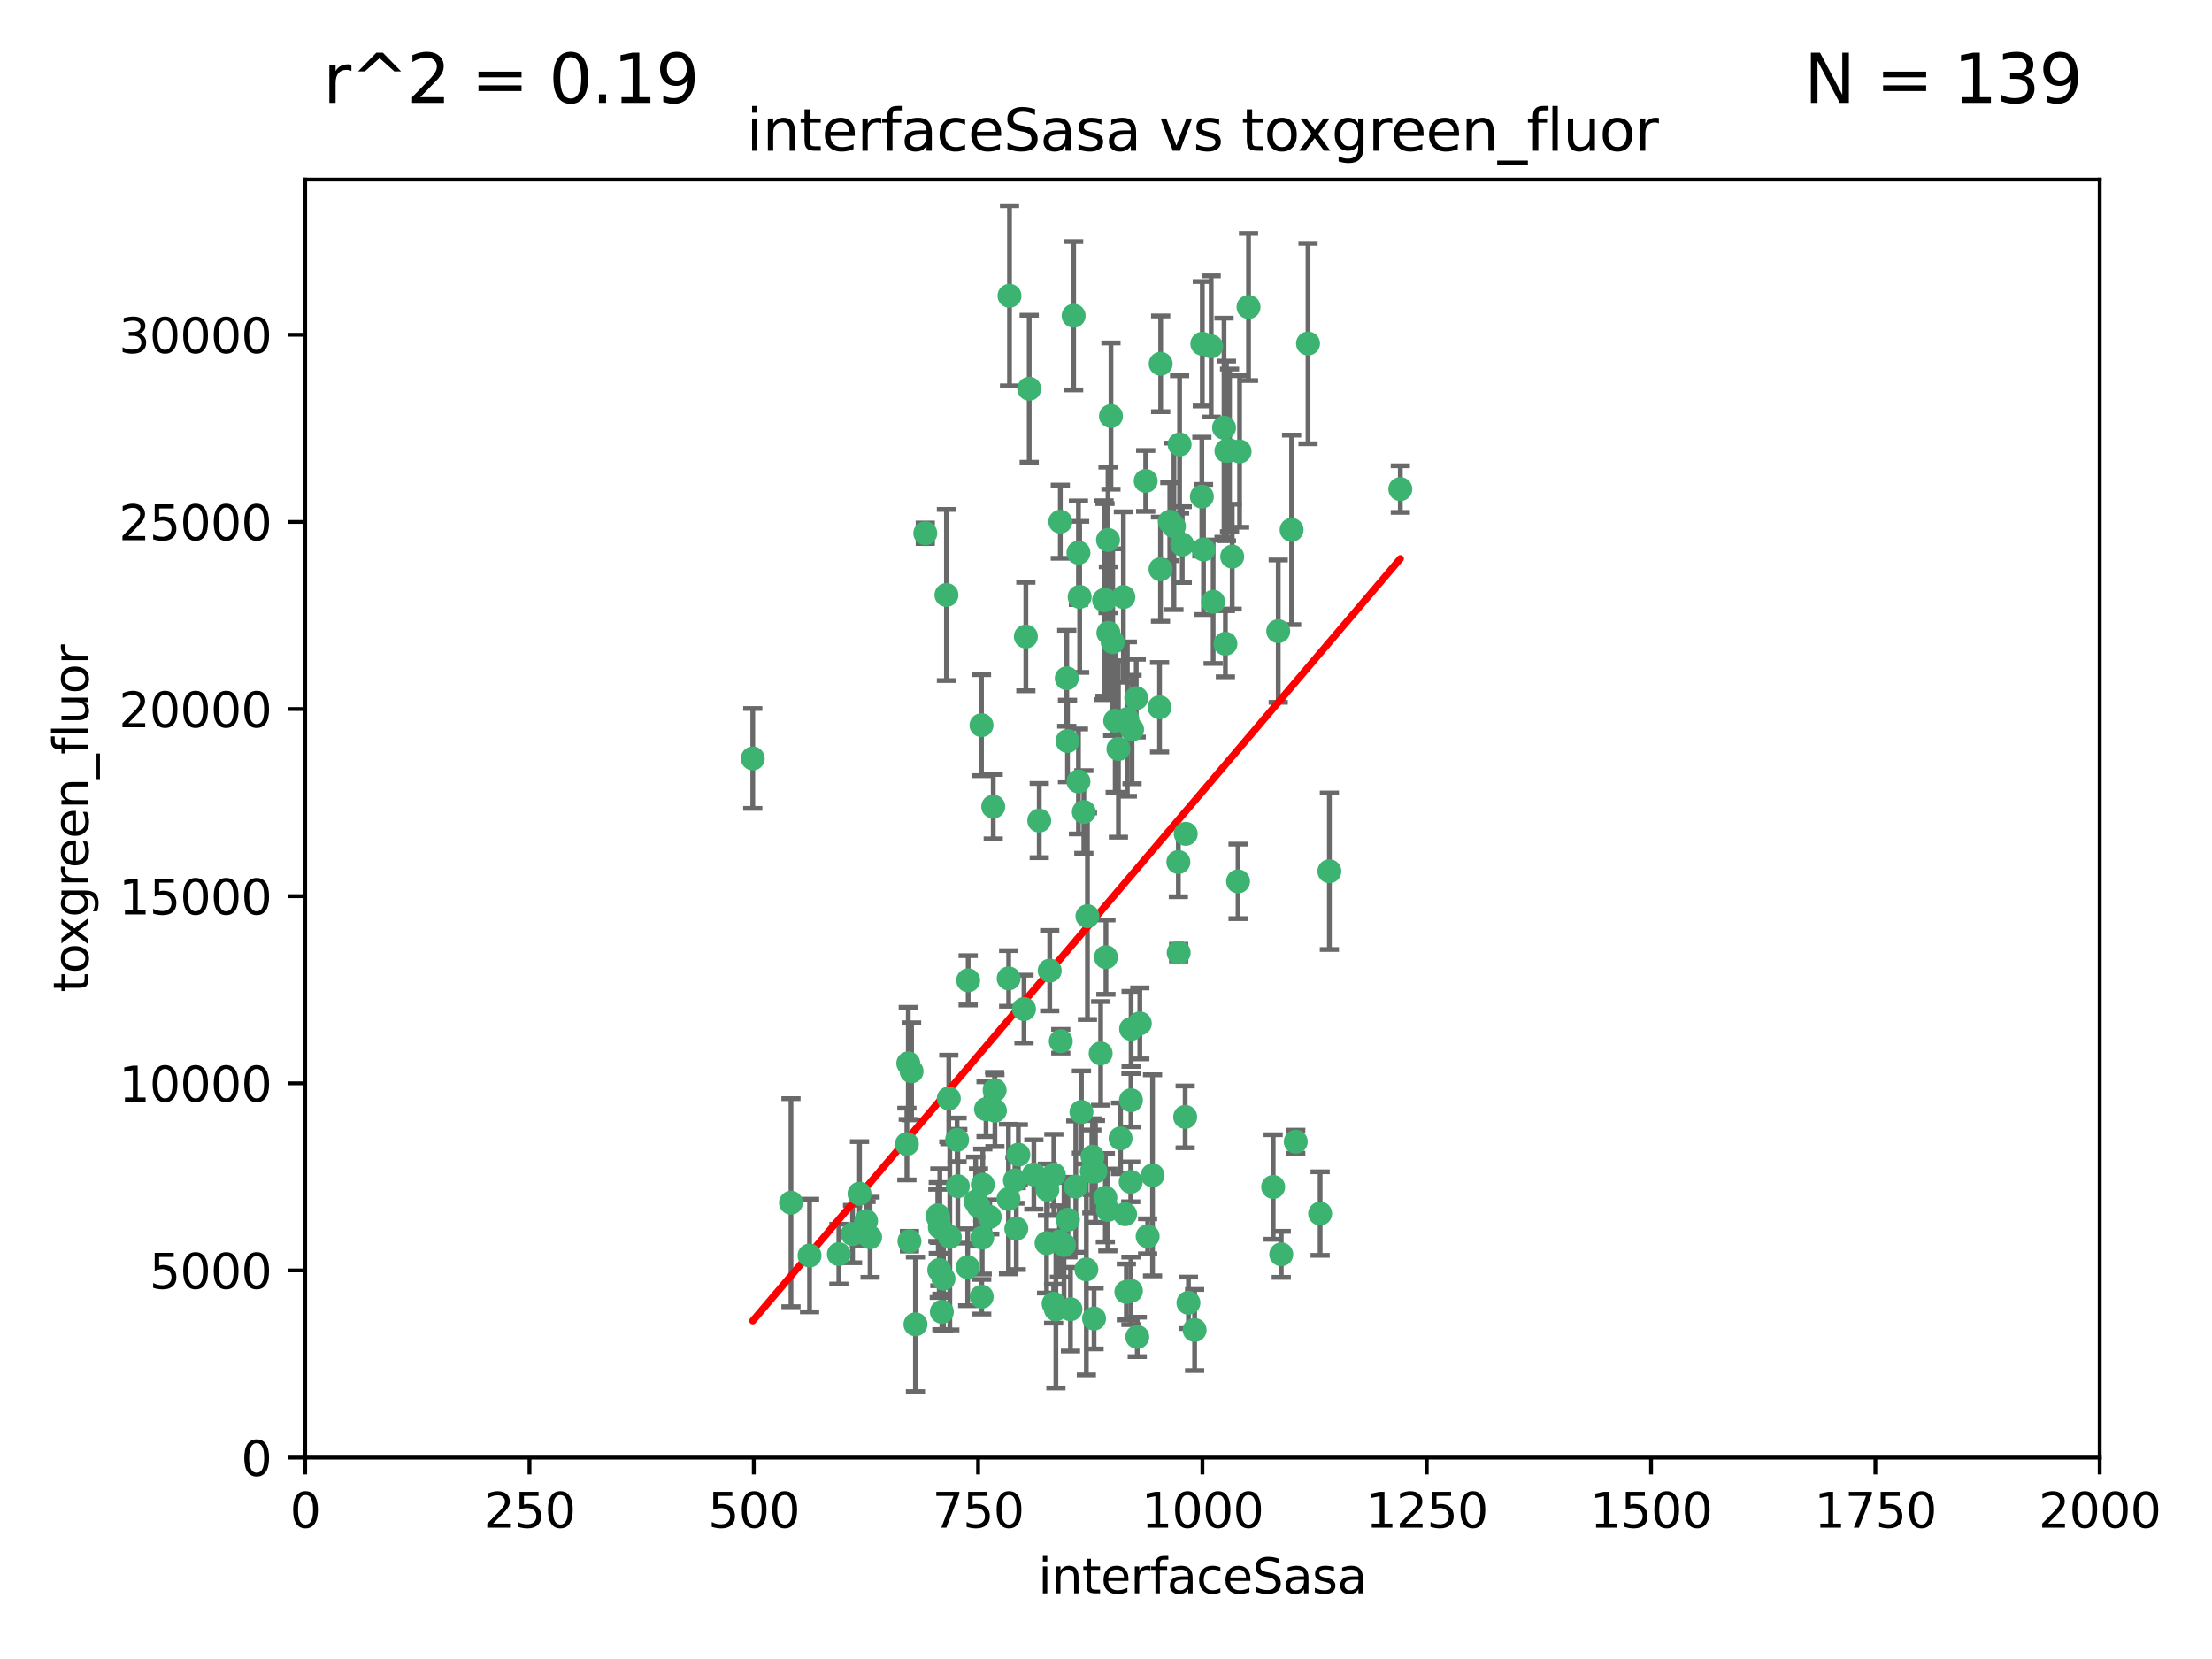 <?xml version="1.0" encoding="utf-8" standalone="no"?>
<!DOCTYPE svg PUBLIC "-//W3C//DTD SVG 1.1//EN"
  "http://www.w3.org/Graphics/SVG/1.1/DTD/svg11.dtd">
<svg xmlns:xlink="http://www.w3.org/1999/xlink" width="460.8pt" height="345.6pt" viewBox="0 0 460.8 345.6" xmlns="http://www.w3.org/2000/svg" version="1.1">
 <defs>
  <style type="text/css">*{stroke-linejoin: round; stroke-linecap: butt}</style>
 </defs>
 <g id="figure_1">
  <g id="patch_1">
   <path d="M 0 345.6 
L 460.8 345.6 
L 460.8 0 
L 0 0 
z
" style="fill: #ffffff"/>
  </g>
  <g id="axes_1">
   <g id="patch_2">
    <path d="M 63.571 303.64 
L 437.4 303.64 
L 437.4 37.411 
L 63.571 37.411 
z
" style="fill: #ffffff"/>
   </g>
   <g id="PathCollection_1">
    <defs>
     <path id="m7fd8594d67" d="M 0 1.118 
C 0.297 1.118 0.581 1 0.791 0.791 
C 1 0.581 1.118 0.297 1.118 0 
C 1.118 -0.297 1 -0.581 0.791 -0.791 
C 0.581 -1 0.297 -1.118 0 -1.118 
C -0.297 -1.118 -0.581 -1 -0.791 -0.791 
C -1 -0.581 -1.118 -0.297 -1.118 0 
C -1.118 0.297 -1 0.581 -0.791 0.791 
C -0.581 1 -0.297 1.118 0 1.118 
z
" style="stroke: #3cb371"/>
    </defs>
    <g clip-path="url(#pd743fd0870)">
     <use xlink:href="#m7fd8594d67" x="243.693" y="108.677" style="fill: #3cb371; stroke: #3cb371"/>
     <use xlink:href="#m7fd8594d67" x="272.484" y="71.562" style="fill: #3cb371; stroke: #3cb371"/>
     <use xlink:href="#m7fd8594d67" x="231.435" y="86.676" style="fill: #3cb371; stroke: #3cb371"/>
     <use xlink:href="#m7fd8594d67" x="266.28" y="131.48" style="fill: #3cb371; stroke: #3cb371"/>
     <use xlink:href="#m7fd8594d67" x="250.716" y="114.467" style="fill: #3cb371; stroke: #3cb371"/>
     <use xlink:href="#m7fd8594d67" x="269.065" y="110.38" style="fill: #3cb371; stroke: #3cb371"/>
     <use xlink:href="#m7fd8594d67" x="254.987" y="89.097" style="fill: #3cb371; stroke: #3cb371"/>
     <use xlink:href="#m7fd8594d67" x="220.886" y="108.676" style="fill: #3cb371; stroke: #3cb371"/>
     <use xlink:href="#m7fd8594d67" x="214.404" y="80.98" style="fill: #3cb371; stroke: #3cb371"/>
     <use xlink:href="#m7fd8594d67" x="174.75" y="261.259" style="fill: #3cb371; stroke: #3cb371"/>
     <use xlink:href="#m7fd8594d67" x="241.787" y="75.786" style="fill: #3cb371; stroke: #3cb371"/>
     <use xlink:href="#m7fd8594d67" x="252.721" y="125.356" style="fill: #3cb371; stroke: #3cb371"/>
     <use xlink:href="#m7fd8594d67" x="252.312" y="72.167" style="fill: #3cb371; stroke: #3cb371"/>
     <use xlink:href="#m7fd8594d67" x="258.229" y="94.046" style="fill: #3cb371; stroke: #3cb371"/>
     <use xlink:href="#m7fd8594d67" x="223.66" y="65.773" style="fill: #3cb371; stroke: #3cb371"/>
     <use xlink:href="#m7fd8594d67" x="232.987" y="156.019" style="fill: #3cb371; stroke: #3cb371"/>
     <use xlink:href="#m7fd8594d67" x="241.557" y="147.335" style="fill: #3cb371; stroke: #3cb371"/>
     <use xlink:href="#m7fd8594d67" x="230.194" y="124.965" style="fill: #3cb371; stroke: #3cb371"/>
     <use xlink:href="#m7fd8594d67" x="246.284" y="113.441" style="fill: #3cb371; stroke: #3cb371"/>
     <use xlink:href="#m7fd8594d67" x="255.489" y="93.933" style="fill: #3cb371; stroke: #3cb371"/>
     <use xlink:href="#m7fd8594d67" x="256.689" y="115.953" style="fill: #3cb371; stroke: #3cb371"/>
     <use xlink:href="#m7fd8594d67" x="244.553" y="109.646" style="fill: #3cb371; stroke: #3cb371"/>
     <use xlink:href="#m7fd8594d67" x="250.368" y="103.453" style="fill: #3cb371; stroke: #3cb371"/>
     <use xlink:href="#m7fd8594d67" x="229.286" y="219.448" style="fill: #3cb371; stroke: #3cb371"/>
     <use xlink:href="#m7fd8594d67" x="232.318" y="150.153" style="fill: #3cb371; stroke: #3cb371"/>
     <use xlink:href="#m7fd8594d67" x="256.134" y="93.812" style="fill: #3cb371; stroke: #3cb371"/>
     <use xlink:href="#m7fd8594d67" x="234.02" y="124.367" style="fill: #3cb371; stroke: #3cb371"/>
     <use xlink:href="#m7fd8594d67" x="216.495" y="170.94" style="fill: #3cb371; stroke: #3cb371"/>
     <use xlink:href="#m7fd8594d67" x="238.669" y="100.184" style="fill: #3cb371; stroke: #3cb371"/>
     <use xlink:href="#m7fd8594d67" x="241.753" y="118.577" style="fill: #3cb371; stroke: #3cb371"/>
     <use xlink:href="#m7fd8594d67" x="245.731" y="92.588" style="fill: #3cb371; stroke: #3cb371"/>
     <use xlink:href="#m7fd8594d67" x="266.908" y="261.303" style="fill: #3cb371; stroke: #3cb371"/>
     <use xlink:href="#m7fd8594d67" x="222.381" y="154.361" style="fill: #3cb371; stroke: #3cb371"/>
     <use xlink:href="#m7fd8594d67" x="269.927" y="237.833" style="fill: #3cb371; stroke: #3cb371"/>
     <use xlink:href="#m7fd8594d67" x="240.095" y="244.844" style="fill: #3cb371; stroke: #3cb371"/>
     <use xlink:href="#m7fd8594d67" x="291.711" y="101.886" style="fill: #3cb371; stroke: #3cb371"/>
     <use xlink:href="#m7fd8594d67" x="224.916" y="124.337" style="fill: #3cb371; stroke: #3cb371"/>
     <use xlink:href="#m7fd8594d67" x="260.091" y="63.953" style="fill: #3cb371; stroke: #3cb371"/>
     <use xlink:href="#m7fd8594d67" x="250.465" y="71.61" style="fill: #3cb371; stroke: #3cb371"/>
     <use xlink:href="#m7fd8594d67" x="204.462" y="151.067" style="fill: #3cb371; stroke: #3cb371"/>
     <use xlink:href="#m7fd8594d67" x="218.677" y="202.203" style="fill: #3cb371; stroke: #3cb371"/>
     <use xlink:href="#m7fd8594d67" x="201.688" y="204.22" style="fill: #3cb371; stroke: #3cb371"/>
     <use xlink:href="#m7fd8594d67" x="204.731" y="246.787" style="fill: #3cb371; stroke: #3cb371"/>
     <use xlink:href="#m7fd8594d67" x="228.204" y="244.026" style="fill: #3cb371; stroke: #3cb371"/>
     <use xlink:href="#m7fd8594d67" x="231.802" y="133.776" style="fill: #3cb371; stroke: #3cb371"/>
     <use xlink:href="#m7fd8594d67" x="210.123" y="203.82" style="fill: #3cb371; stroke: #3cb371"/>
     <use xlink:href="#m7fd8594d67" x="192.753" y="111.087" style="fill: #3cb371; stroke: #3cb371"/>
     <use xlink:href="#m7fd8594d67" x="222.228" y="141.297" style="fill: #3cb371; stroke: #3cb371"/>
     <use xlink:href="#m7fd8594d67" x="230.822" y="112.487" style="fill: #3cb371; stroke: #3cb371"/>
     <use xlink:href="#m7fd8594d67" x="210.301" y="61.614" style="fill: #3cb371; stroke: #3cb371"/>
     <use xlink:href="#m7fd8594d67" x="224.662" y="162.792" style="fill: #3cb371; stroke: #3cb371"/>
     <use xlink:href="#m7fd8594d67" x="204.503" y="270.13" style="fill: #3cb371; stroke: #3cb371"/>
     <use xlink:href="#m7fd8594d67" x="275.007" y="252.814" style="fill: #3cb371; stroke: #3cb371"/>
     <use xlink:href="#m7fd8594d67" x="236.699" y="145.439" style="fill: #3cb371; stroke: #3cb371"/>
     <use xlink:href="#m7fd8594d67" x="219.534" y="244.691" style="fill: #3cb371; stroke: #3cb371"/>
     <use xlink:href="#m7fd8594d67" x="255.273" y="134.104" style="fill: #3cb371; stroke: #3cb371"/>
     <use xlink:href="#m7fd8594d67" x="265.222" y="247.267" style="fill: #3cb371; stroke: #3cb371"/>
     <use xlink:href="#m7fd8594d67" x="179.053" y="248.674" style="fill: #3cb371; stroke: #3cb371"/>
     <use xlink:href="#m7fd8594d67" x="230.901" y="131.829" style="fill: #3cb371; stroke: #3cb371"/>
     <use xlink:href="#m7fd8594d67" x="234.375" y="252.941" style="fill: #3cb371; stroke: #3cb371"/>
     <use xlink:href="#m7fd8594d67" x="221.654" y="259.35" style="fill: #3cb371; stroke: #3cb371"/>
     <use xlink:href="#m7fd8594d67" x="212.14" y="240.543" style="fill: #3cb371; stroke: #3cb371"/>
     <use xlink:href="#m7fd8594d67" x="239.071" y="257.545" style="fill: #3cb371; stroke: #3cb371"/>
     <use xlink:href="#m7fd8594d67" x="213.706" y="132.603" style="fill: #3cb371; stroke: #3cb371"/>
     <use xlink:href="#m7fd8594d67" x="195.666" y="264.57" style="fill: #3cb371; stroke: #3cb371"/>
     <use xlink:href="#m7fd8594d67" x="245.473" y="179.579" style="fill: #3cb371; stroke: #3cb371"/>
     <use xlink:href="#m7fd8594d67" x="206.91" y="168.036" style="fill: #3cb371; stroke: #3cb371"/>
     <use xlink:href="#m7fd8594d67" x="235.596" y="229.198" style="fill: #3cb371; stroke: #3cb371"/>
     <use xlink:href="#m7fd8594d67" x="195.372" y="253.17" style="fill: #3cb371; stroke: #3cb371"/>
     <use xlink:href="#m7fd8594d67" x="247.573" y="271.4" style="fill: #3cb371; stroke: #3cb371"/>
     <use xlink:href="#m7fd8594d67" x="226.534" y="190.856" style="fill: #3cb371; stroke: #3cb371"/>
     <use xlink:href="#m7fd8594d67" x="230.779" y="252.059" style="fill: #3cb371; stroke: #3cb371"/>
     <use xlink:href="#m7fd8594d67" x="210.08" y="249.781" style="fill: #3cb371; stroke: #3cb371"/>
     <use xlink:href="#m7fd8594d67" x="224.106" y="247.195" style="fill: #3cb371; stroke: #3cb371"/>
     <use xlink:href="#m7fd8594d67" x="235.59" y="268.906" style="fill: #3cb371; stroke: #3cb371"/>
     <use xlink:href="#m7fd8594d67" x="220.703" y="258.613" style="fill: #3cb371; stroke: #3cb371"/>
     <use xlink:href="#m7fd8594d67" x="201.587" y="263.993" style="fill: #3cb371; stroke: #3cb371"/>
     <use xlink:href="#m7fd8594d67" x="224.662" y="115.142" style="fill: #3cb371; stroke: #3cb371"/>
     <use xlink:href="#m7fd8594d67" x="211.714" y="255.952" style="fill: #3cb371; stroke: #3cb371"/>
     <use xlink:href="#m7fd8594d67" x="236.912" y="278.508" style="fill: #3cb371; stroke: #3cb371"/>
     <use xlink:href="#m7fd8594d67" x="203.841" y="251.277" style="fill: #3cb371; stroke: #3cb371"/>
     <use xlink:href="#m7fd8594d67" x="219.488" y="271.584" style="fill: #3cb371; stroke: #3cb371"/>
     <use xlink:href="#m7fd8594d67" x="196.206" y="273.278" style="fill: #3cb371; stroke: #3cb371"/>
     <use xlink:href="#m7fd8594d67" x="189.211" y="221.508" style="fill: #3cb371; stroke: #3cb371"/>
     <use xlink:href="#m7fd8594d67" x="226.308" y="264.442" style="fill: #3cb371; stroke: #3cb371"/>
     <use xlink:href="#m7fd8594d67" x="188.922" y="238.323" style="fill: #3cb371; stroke: #3cb371"/>
     <use xlink:href="#m7fd8594d67" x="203.241" y="250.302" style="fill: #3cb371; stroke: #3cb371"/>
     <use xlink:href="#m7fd8594d67" x="199.379" y="237.447" style="fill: #3cb371; stroke: #3cb371"/>
     <use xlink:href="#m7fd8594d67" x="237.446" y="213.194" style="fill: #3cb371; stroke: #3cb371"/>
     <use xlink:href="#m7fd8594d67" x="233.433" y="237.139" style="fill: #3cb371; stroke: #3cb371"/>
     <use xlink:href="#m7fd8594d67" x="245.536" y="198.449" style="fill: #3cb371; stroke: #3cb371"/>
     <use xlink:href="#m7fd8594d67" x="215.37" y="244.666" style="fill: #3cb371; stroke: #3cb371"/>
     <use xlink:href="#m7fd8594d67" x="196.546" y="266.371" style="fill: #3cb371; stroke: #3cb371"/>
     <use xlink:href="#m7fd8594d67" x="207.258" y="231.362" style="fill: #3cb371; stroke: #3cb371"/>
     <use xlink:href="#m7fd8594d67" x="195.462" y="253.724" style="fill: #3cb371; stroke: #3cb371"/>
     <use xlink:href="#m7fd8594d67" x="206.181" y="253.509" style="fill: #3cb371; stroke: #3cb371"/>
     <use xlink:href="#m7fd8594d67" x="248.859" y="277.063" style="fill: #3cb371; stroke: #3cb371"/>
     <use xlink:href="#m7fd8594d67" x="227.45" y="244.037" style="fill: #3cb371; stroke: #3cb371"/>
     <use xlink:href="#m7fd8594d67" x="220.981" y="216.908" style="fill: #3cb371; stroke: #3cb371"/>
     <use xlink:href="#m7fd8594d67" x="195.787" y="255.666" style="fill: #3cb371; stroke: #3cb371"/>
     <use xlink:href="#m7fd8594d67" x="213.318" y="210.208" style="fill: #3cb371; stroke: #3cb371"/>
     <use xlink:href="#m7fd8594d67" x="222.475" y="254.087" style="fill: #3cb371; stroke: #3cb371"/>
     <use xlink:href="#m7fd8594d67" x="235.826" y="151.97" style="fill: #3cb371; stroke: #3cb371"/>
     <use xlink:href="#m7fd8594d67" x="230.385" y="199.394" style="fill: #3cb371; stroke: #3cb371"/>
     <use xlink:href="#m7fd8594d67" x="276.932" y="181.494" style="fill: #3cb371; stroke: #3cb371"/>
     <use xlink:href="#m7fd8594d67" x="189.452" y="258.565" style="fill: #3cb371; stroke: #3cb371"/>
     <use xlink:href="#m7fd8594d67" x="246.891" y="232.67" style="fill: #3cb371; stroke: #3cb371"/>
     <use xlink:href="#m7fd8594d67" x="204.611" y="257.812" style="fill: #3cb371; stroke: #3cb371"/>
     <use xlink:href="#m7fd8594d67" x="257.91" y="183.606" style="fill: #3cb371; stroke: #3cb371"/>
     <use xlink:href="#m7fd8594d67" x="218.192" y="247.85" style="fill: #3cb371; stroke: #3cb371"/>
     <use xlink:href="#m7fd8594d67" x="247.005" y="173.704" style="fill: #3cb371; stroke: #3cb371"/>
     <use xlink:href="#m7fd8594d67" x="229.998" y="125.024" style="fill: #3cb371; stroke: #3cb371"/>
     <use xlink:href="#m7fd8594d67" x="219.963" y="272.768" style="fill: #3cb371; stroke: #3cb371"/>
     <use xlink:href="#m7fd8594d67" x="177.602" y="257.076" style="fill: #3cb371; stroke: #3cb371"/>
     <use xlink:href="#m7fd8594d67" x="189.899" y="223.176" style="fill: #3cb371; stroke: #3cb371"/>
     <use xlink:href="#m7fd8594d67" x="227.589" y="240.958" style="fill: #3cb371; stroke: #3cb371"/>
     <use xlink:href="#m7fd8594d67" x="227.91" y="274.674" style="fill: #3cb371; stroke: #3cb371"/>
     <use xlink:href="#m7fd8594d67" x="180.421" y="254.362" style="fill: #3cb371; stroke: #3cb371"/>
     <use xlink:href="#m7fd8594d67" x="197.864" y="257.661" style="fill: #3cb371; stroke: #3cb371"/>
     <use xlink:href="#m7fd8594d67" x="205.407" y="231.059" style="fill: #3cb371; stroke: #3cb371"/>
     <use xlink:href="#m7fd8594d67" x="190.705" y="275.887" style="fill: #3cb371; stroke: #3cb371"/>
     <use xlink:href="#m7fd8594d67" x="235.63" y="214.339" style="fill: #3cb371; stroke: #3cb371"/>
     <use xlink:href="#m7fd8594d67" x="234.846" y="149.795" style="fill: #3cb371; stroke: #3cb371"/>
     <use xlink:href="#m7fd8594d67" x="234.641" y="269.137" style="fill: #3cb371; stroke: #3cb371"/>
     <use xlink:href="#m7fd8594d67" x="168.647" y="261.551" style="fill: #3cb371; stroke: #3cb371"/>
     <use xlink:href="#m7fd8594d67" x="223" y="272.741" style="fill: #3cb371; stroke: #3cb371"/>
     <use xlink:href="#m7fd8594d67" x="197.163" y="123.943" style="fill: #3cb371; stroke: #3cb371"/>
     <use xlink:href="#m7fd8594d67" x="181.256" y="257.738" style="fill: #3cb371; stroke: #3cb371"/>
     <use xlink:href="#m7fd8594d67" x="225.284" y="231.646" style="fill: #3cb371; stroke: #3cb371"/>
     <use xlink:href="#m7fd8594d67" x="218.019" y="258.966" style="fill: #3cb371; stroke: #3cb371"/>
     <use xlink:href="#m7fd8594d67" x="225.785" y="169.147" style="fill: #3cb371; stroke: #3cb371"/>
     <use xlink:href="#m7fd8594d67" x="211.432" y="245.892" style="fill: #3cb371; stroke: #3cb371"/>
     <use xlink:href="#m7fd8594d67" x="199.529" y="247.114" style="fill: #3cb371; stroke: #3cb371"/>
     <use xlink:href="#m7fd8594d67" x="235.549" y="246.204" style="fill: #3cb371; stroke: #3cb371"/>
     <use xlink:href="#m7fd8594d67" x="197.651" y="228.828" style="fill: #3cb371; stroke: #3cb371"/>
     <use xlink:href="#m7fd8594d67" x="207.202" y="227.107" style="fill: #3cb371; stroke: #3cb371"/>
     <use xlink:href="#m7fd8594d67" x="156.817" y="157.999" style="fill: #3cb371; stroke: #3cb371"/>
     <use xlink:href="#m7fd8594d67" x="164.776" y="250.544" style="fill: #3cb371; stroke: #3cb371"/>
     <use xlink:href="#m7fd8594d67" x="230.263" y="249.505" style="fill: #3cb371; stroke: #3cb371"/>
    </g>
   </g>
   <g id="matplotlib.axis_1">
    <g id="xtick_1">
     <g id="line2d_1">
      <defs>
       <path id="m4fa4649b0d" d="M 0 0 
L 0 3.5 
" style="stroke: #000000; stroke-width: 0.8"/>
      </defs>
      <g>
       <use xlink:href="#m4fa4649b0d" x="63.571" y="303.64" style="stroke: #000000; stroke-width: 0.8"/>
      </g>
     </g>
     <g id="text_1">
      <!-- 0 -->
      <g transform="translate(60.39 318.238)scale(0.1 -0.1)">
       <defs>
        <path id="DejaVuSans-30" d="M 2034 4250 
Q 1547 4250 1301 3770 
Q 1056 3291 1056 2328 
Q 1056 1369 1301 889 
Q 1547 409 2034 409 
Q 2525 409 2770 889 
Q 3016 1369 3016 2328 
Q 3016 3291 2770 3770 
Q 2525 4250 2034 4250 
z
M 2034 4750 
Q 2819 4750 3233 4129 
Q 3647 3509 3647 2328 
Q 3647 1150 3233 529 
Q 2819 -91 2034 -91 
Q 1250 -91 836 529 
Q 422 1150 422 2328 
Q 422 3509 836 4129 
Q 1250 4750 2034 4750 
z
" transform="scale(0.016)"/>
       </defs>
       <use xlink:href="#DejaVuSans-30"/>
      </g>
     </g>
    </g>
    <g id="xtick_2">
     <g id="line2d_2">
      <g>
       <use xlink:href="#m4fa4649b0d" x="110.3" y="303.64" style="stroke: #000000; stroke-width: 0.8"/>
      </g>
     </g>
     <g id="text_2">
      <!-- 250 -->
      <g transform="translate(100.756 318.238)scale(0.1 -0.1)">
       <defs>
        <path id="DejaVuSans-32" d="M 1228 531 
L 3431 531 
L 3431 0 
L 469 0 
L 469 531 
Q 828 903 1448 1529 
Q 2069 2156 2228 2338 
Q 2531 2678 2651 2914 
Q 2772 3150 2772 3378 
Q 2772 3750 2511 3984 
Q 2250 4219 1831 4219 
Q 1534 4219 1204 4116 
Q 875 4013 500 3803 
L 500 4441 
Q 881 4594 1212 4672 
Q 1544 4750 1819 4750 
Q 2544 4750 2975 4387 
Q 3406 4025 3406 3419 
Q 3406 3131 3298 2873 
Q 3191 2616 2906 2266 
Q 2828 2175 2409 1742 
Q 1991 1309 1228 531 
z
" transform="scale(0.016)"/>
        <path id="DejaVuSans-35" d="M 691 4666 
L 3169 4666 
L 3169 4134 
L 1269 4134 
L 1269 2991 
Q 1406 3038 1543 3061 
Q 1681 3084 1819 3084 
Q 2600 3084 3056 2656 
Q 3513 2228 3513 1497 
Q 3513 744 3044 326 
Q 2575 -91 1722 -91 
Q 1428 -91 1123 -41 
Q 819 9 494 109 
L 494 744 
Q 775 591 1075 516 
Q 1375 441 1709 441 
Q 2250 441 2565 725 
Q 2881 1009 2881 1497 
Q 2881 1984 2565 2268 
Q 2250 2553 1709 2553 
Q 1456 2553 1204 2497 
Q 953 2441 691 2322 
L 691 4666 
z
" transform="scale(0.016)"/>
       </defs>
       <use xlink:href="#DejaVuSans-32"/>
       <use xlink:href="#DejaVuSans-35" x="63.623"/>
       <use xlink:href="#DejaVuSans-30" x="127.246"/>
      </g>
     </g>
    </g>
    <g id="xtick_3">
     <g id="line2d_3">
      <g>
       <use xlink:href="#m4fa4649b0d" x="157.028" y="303.64" style="stroke: #000000; stroke-width: 0.8"/>
      </g>
     </g>
     <g id="text_3">
      <!-- 500 -->
      <g transform="translate(147.485 318.238)scale(0.1 -0.1)">
       <use xlink:href="#DejaVuSans-35"/>
       <use xlink:href="#DejaVuSans-30" x="63.623"/>
       <use xlink:href="#DejaVuSans-30" x="127.246"/>
      </g>
     </g>
    </g>
    <g id="xtick_4">
     <g id="line2d_4">
      <g>
       <use xlink:href="#m4fa4649b0d" x="203.757" y="303.64" style="stroke: #000000; stroke-width: 0.8"/>
      </g>
     </g>
     <g id="text_4">
      <!-- 750 -->
      <g transform="translate(194.213 318.238)scale(0.1 -0.1)">
       <defs>
        <path id="DejaVuSans-37" d="M 525 4666 
L 3525 4666 
L 3525 4397 
L 1831 0 
L 1172 0 
L 2766 4134 
L 525 4134 
L 525 4666 
z
" transform="scale(0.016)"/>
       </defs>
       <use xlink:href="#DejaVuSans-37"/>
       <use xlink:href="#DejaVuSans-35" x="63.623"/>
       <use xlink:href="#DejaVuSans-30" x="127.246"/>
      </g>
     </g>
    </g>
    <g id="xtick_5">
     <g id="line2d_5">
      <g>
       <use xlink:href="#m4fa4649b0d" x="250.486" y="303.64" style="stroke: #000000; stroke-width: 0.8"/>
      </g>
     </g>
     <g id="text_5">
      <!-- 1000 -->
      <g transform="translate(237.761 318.238)scale(0.1 -0.1)">
       <defs>
        <path id="DejaVuSans-31" d="M 794 531 
L 1825 531 
L 1825 4091 
L 703 3866 
L 703 4441 
L 1819 4666 
L 2450 4666 
L 2450 531 
L 3481 531 
L 3481 0 
L 794 0 
L 794 531 
z
" transform="scale(0.016)"/>
       </defs>
       <use xlink:href="#DejaVuSans-31"/>
       <use xlink:href="#DejaVuSans-30" x="63.623"/>
       <use xlink:href="#DejaVuSans-30" x="127.246"/>
       <use xlink:href="#DejaVuSans-30" x="190.869"/>
      </g>
     </g>
    </g>
    <g id="xtick_6">
     <g id="line2d_6">
      <g>
       <use xlink:href="#m4fa4649b0d" x="297.214" y="303.64" style="stroke: #000000; stroke-width: 0.8"/>
      </g>
     </g>
     <g id="text_6">
      <!-- 1250 -->
      <g transform="translate(284.489 318.238)scale(0.1 -0.1)">
       <use xlink:href="#DejaVuSans-31"/>
       <use xlink:href="#DejaVuSans-32" x="63.623"/>
       <use xlink:href="#DejaVuSans-35" x="127.246"/>
       <use xlink:href="#DejaVuSans-30" x="190.869"/>
      </g>
     </g>
    </g>
    <g id="xtick_7">
     <g id="line2d_7">
      <g>
       <use xlink:href="#m4fa4649b0d" x="343.943" y="303.64" style="stroke: #000000; stroke-width: 0.8"/>
      </g>
     </g>
     <g id="text_7">
      <!-- 1500 -->
      <g transform="translate(331.218 318.238)scale(0.1 -0.1)">
       <use xlink:href="#DejaVuSans-31"/>
       <use xlink:href="#DejaVuSans-35" x="63.623"/>
       <use xlink:href="#DejaVuSans-30" x="127.246"/>
       <use xlink:href="#DejaVuSans-30" x="190.869"/>
      </g>
     </g>
    </g>
    <g id="xtick_8">
     <g id="line2d_8">
      <g>
       <use xlink:href="#m4fa4649b0d" x="390.671" y="303.64" style="stroke: #000000; stroke-width: 0.8"/>
      </g>
     </g>
     <g id="text_8">
      <!-- 1750 -->
      <g transform="translate(377.946 318.238)scale(0.1 -0.1)">
       <use xlink:href="#DejaVuSans-31"/>
       <use xlink:href="#DejaVuSans-37" x="63.623"/>
       <use xlink:href="#DejaVuSans-35" x="127.246"/>
       <use xlink:href="#DejaVuSans-30" x="190.869"/>
      </g>
     </g>
    </g>
    <g id="xtick_9">
     <g id="line2d_9">
      <g>
       <use xlink:href="#m4fa4649b0d" x="437.4" y="303.64" style="stroke: #000000; stroke-width: 0.8"/>
      </g>
     </g>
     <g id="text_9">
      <!-- 2000 -->
      <g transform="translate(424.675 318.238)scale(0.1 -0.1)">
       <use xlink:href="#DejaVuSans-32"/>
       <use xlink:href="#DejaVuSans-30" x="63.623"/>
       <use xlink:href="#DejaVuSans-30" x="127.246"/>
       <use xlink:href="#DejaVuSans-30" x="190.869"/>
      </g>
     </g>
    </g>
    <g id="text_10">
     <!-- interfaceSasa -->
     <g transform="translate(216.279 331.917)scale(0.1 -0.1)">
      <defs>
       <path id="DejaVuSans-69" d="M 603 3500 
L 1178 3500 
L 1178 0 
L 603 0 
L 603 3500 
z
M 603 4863 
L 1178 4863 
L 1178 4134 
L 603 4134 
L 603 4863 
z
" transform="scale(0.016)"/>
       <path id="DejaVuSans-6e" d="M 3513 2113 
L 3513 0 
L 2938 0 
L 2938 2094 
Q 2938 2591 2744 2837 
Q 2550 3084 2163 3084 
Q 1697 3084 1428 2787 
Q 1159 2491 1159 1978 
L 1159 0 
L 581 0 
L 581 3500 
L 1159 3500 
L 1159 2956 
Q 1366 3272 1645 3428 
Q 1925 3584 2291 3584 
Q 2894 3584 3203 3211 
Q 3513 2838 3513 2113 
z
" transform="scale(0.016)"/>
       <path id="DejaVuSans-74" d="M 1172 4494 
L 1172 3500 
L 2356 3500 
L 2356 3053 
L 1172 3053 
L 1172 1153 
Q 1172 725 1289 603 
Q 1406 481 1766 481 
L 2356 481 
L 2356 0 
L 1766 0 
Q 1100 0 847 248 
Q 594 497 594 1153 
L 594 3053 
L 172 3053 
L 172 3500 
L 594 3500 
L 594 4494 
L 1172 4494 
z
" transform="scale(0.016)"/>
       <path id="DejaVuSans-65" d="M 3597 1894 
L 3597 1613 
L 953 1613 
Q 991 1019 1311 708 
Q 1631 397 2203 397 
Q 2534 397 2845 478 
Q 3156 559 3463 722 
L 3463 178 
Q 3153 47 2828 -22 
Q 2503 -91 2169 -91 
Q 1331 -91 842 396 
Q 353 884 353 1716 
Q 353 2575 817 3079 
Q 1281 3584 2069 3584 
Q 2775 3584 3186 3129 
Q 3597 2675 3597 1894 
z
M 3022 2063 
Q 3016 2534 2758 2815 
Q 2500 3097 2075 3097 
Q 1594 3097 1305 2825 
Q 1016 2553 972 2059 
L 3022 2063 
z
" transform="scale(0.016)"/>
       <path id="DejaVuSans-72" d="M 2631 2963 
Q 2534 3019 2420 3045 
Q 2306 3072 2169 3072 
Q 1681 3072 1420 2755 
Q 1159 2438 1159 1844 
L 1159 0 
L 581 0 
L 581 3500 
L 1159 3500 
L 1159 2956 
Q 1341 3275 1631 3429 
Q 1922 3584 2338 3584 
Q 2397 3584 2469 3576 
Q 2541 3569 2628 3553 
L 2631 2963 
z
" transform="scale(0.016)"/>
       <path id="DejaVuSans-66" d="M 2375 4863 
L 2375 4384 
L 1825 4384 
Q 1516 4384 1395 4259 
Q 1275 4134 1275 3809 
L 1275 3500 
L 2222 3500 
L 2222 3053 
L 1275 3053 
L 1275 0 
L 697 0 
L 697 3053 
L 147 3053 
L 147 3500 
L 697 3500 
L 697 3744 
Q 697 4328 969 4595 
Q 1241 4863 1831 4863 
L 2375 4863 
z
" transform="scale(0.016)"/>
       <path id="DejaVuSans-61" d="M 2194 1759 
Q 1497 1759 1228 1600 
Q 959 1441 959 1056 
Q 959 750 1161 570 
Q 1363 391 1709 391 
Q 2188 391 2477 730 
Q 2766 1069 2766 1631 
L 2766 1759 
L 2194 1759 
z
M 3341 1997 
L 3341 0 
L 2766 0 
L 2766 531 
Q 2569 213 2275 61 
Q 1981 -91 1556 -91 
Q 1019 -91 701 211 
Q 384 513 384 1019 
Q 384 1609 779 1909 
Q 1175 2209 1959 2209 
L 2766 2209 
L 2766 2266 
Q 2766 2663 2505 2880 
Q 2244 3097 1772 3097 
Q 1472 3097 1187 3025 
Q 903 2953 641 2809 
L 641 3341 
Q 956 3463 1253 3523 
Q 1550 3584 1831 3584 
Q 2591 3584 2966 3190 
Q 3341 2797 3341 1997 
z
" transform="scale(0.016)"/>
       <path id="DejaVuSans-63" d="M 3122 3366 
L 3122 2828 
Q 2878 2963 2633 3030 
Q 2388 3097 2138 3097 
Q 1578 3097 1268 2742 
Q 959 2388 959 1747 
Q 959 1106 1268 751 
Q 1578 397 2138 397 
Q 2388 397 2633 464 
Q 2878 531 3122 666 
L 3122 134 
Q 2881 22 2623 -34 
Q 2366 -91 2075 -91 
Q 1284 -91 818 406 
Q 353 903 353 1747 
Q 353 2603 823 3093 
Q 1294 3584 2113 3584 
Q 2378 3584 2631 3529 
Q 2884 3475 3122 3366 
z
" transform="scale(0.016)"/>
       <path id="DejaVuSans-53" d="M 3425 4513 
L 3425 3897 
Q 3066 4069 2747 4153 
Q 2428 4238 2131 4238 
Q 1616 4238 1336 4038 
Q 1056 3838 1056 3469 
Q 1056 3159 1242 3001 
Q 1428 2844 1947 2747 
L 2328 2669 
Q 3034 2534 3370 2195 
Q 3706 1856 3706 1288 
Q 3706 609 3251 259 
Q 2797 -91 1919 -91 
Q 1588 -91 1214 -16 
Q 841 59 441 206 
L 441 856 
Q 825 641 1194 531 
Q 1563 422 1919 422 
Q 2459 422 2753 634 
Q 3047 847 3047 1241 
Q 3047 1584 2836 1778 
Q 2625 1972 2144 2069 
L 1759 2144 
Q 1053 2284 737 2584 
Q 422 2884 422 3419 
Q 422 4038 858 4394 
Q 1294 4750 2059 4750 
Q 2388 4750 2728 4690 
Q 3069 4631 3425 4513 
z
" transform="scale(0.016)"/>
       <path id="DejaVuSans-73" d="M 2834 3397 
L 2834 2853 
Q 2591 2978 2328 3040 
Q 2066 3103 1784 3103 
Q 1356 3103 1142 2972 
Q 928 2841 928 2578 
Q 928 2378 1081 2264 
Q 1234 2150 1697 2047 
L 1894 2003 
Q 2506 1872 2764 1633 
Q 3022 1394 3022 966 
Q 3022 478 2636 193 
Q 2250 -91 1575 -91 
Q 1294 -91 989 -36 
Q 684 19 347 128 
L 347 722 
Q 666 556 975 473 
Q 1284 391 1588 391 
Q 1994 391 2212 530 
Q 2431 669 2431 922 
Q 2431 1156 2273 1281 
Q 2116 1406 1581 1522 
L 1381 1569 
Q 847 1681 609 1914 
Q 372 2147 372 2553 
Q 372 3047 722 3315 
Q 1072 3584 1716 3584 
Q 2034 3584 2315 3537 
Q 2597 3491 2834 3397 
z
" transform="scale(0.016)"/>
      </defs>
      <use xlink:href="#DejaVuSans-69"/>
      <use xlink:href="#DejaVuSans-6e" x="27.783"/>
      <use xlink:href="#DejaVuSans-74" x="91.162"/>
      <use xlink:href="#DejaVuSans-65" x="130.371"/>
      <use xlink:href="#DejaVuSans-72" x="191.895"/>
      <use xlink:href="#DejaVuSans-66" x="233.008"/>
      <use xlink:href="#DejaVuSans-61" x="268.213"/>
      <use xlink:href="#DejaVuSans-63" x="329.492"/>
      <use xlink:href="#DejaVuSans-65" x="384.473"/>
      <use xlink:href="#DejaVuSans-53" x="445.996"/>
      <use xlink:href="#DejaVuSans-61" x="509.473"/>
      <use xlink:href="#DejaVuSans-73" x="570.752"/>
      <use xlink:href="#DejaVuSans-61" x="622.852"/>
     </g>
    </g>
   </g>
   <g id="matplotlib.axis_2">
    <g id="ytick_1">
     <g id="line2d_10">
      <defs>
       <path id="ma6c0510e92" d="M 0 0 
L -3.5 0 
" style="stroke: #000000; stroke-width: 0.8"/>
      </defs>
      <g>
       <use xlink:href="#ma6c0510e92" x="63.571" y="303.64" style="stroke: #000000; stroke-width: 0.8"/>
      </g>
     </g>
     <g id="text_11">
      <!-- 0 -->
      <g transform="translate(50.209 307.439)scale(0.1 -0.1)">
       <use xlink:href="#DejaVuSans-30"/>
      </g>
     </g>
    </g>
    <g id="ytick_2">
     <g id="line2d_11">
      <g>
       <use xlink:href="#ma6c0510e92" x="63.571" y="264.657" style="stroke: #000000; stroke-width: 0.8"/>
      </g>
     </g>
     <g id="text_12">
      <!-- 5000 -->
      <g transform="translate(31.121 268.457)scale(0.1 -0.1)">
       <use xlink:href="#DejaVuSans-35"/>
       <use xlink:href="#DejaVuSans-30" x="63.623"/>
       <use xlink:href="#DejaVuSans-30" x="127.246"/>
       <use xlink:href="#DejaVuSans-30" x="190.869"/>
      </g>
     </g>
    </g>
    <g id="ytick_3">
     <g id="line2d_12">
      <g>
       <use xlink:href="#ma6c0510e92" x="63.571" y="225.675" style="stroke: #000000; stroke-width: 0.8"/>
      </g>
     </g>
     <g id="text_13">
      <!-- 10000 -->
      <g transform="translate(24.759 229.474)scale(0.1 -0.1)">
       <use xlink:href="#DejaVuSans-31"/>
       <use xlink:href="#DejaVuSans-30" x="63.623"/>
       <use xlink:href="#DejaVuSans-30" x="127.246"/>
       <use xlink:href="#DejaVuSans-30" x="190.869"/>
       <use xlink:href="#DejaVuSans-30" x="254.492"/>
      </g>
     </g>
    </g>
    <g id="ytick_4">
     <g id="line2d_13">
      <g>
       <use xlink:href="#ma6c0510e92" x="63.571" y="186.692" style="stroke: #000000; stroke-width: 0.8"/>
      </g>
     </g>
     <g id="text_14">
      <!-- 15000 -->
      <g transform="translate(24.759 190.492)scale(0.1 -0.1)">
       <use xlink:href="#DejaVuSans-31"/>
       <use xlink:href="#DejaVuSans-35" x="63.623"/>
       <use xlink:href="#DejaVuSans-30" x="127.246"/>
       <use xlink:href="#DejaVuSans-30" x="190.869"/>
       <use xlink:href="#DejaVuSans-30" x="254.492"/>
      </g>
     </g>
    </g>
    <g id="ytick_5">
     <g id="line2d_14">
      <g>
       <use xlink:href="#ma6c0510e92" x="63.571" y="147.71" style="stroke: #000000; stroke-width: 0.8"/>
      </g>
     </g>
     <g id="text_15">
      <!-- 20000 -->
      <g transform="translate(24.759 151.509)scale(0.1 -0.1)">
       <use xlink:href="#DejaVuSans-32"/>
       <use xlink:href="#DejaVuSans-30" x="63.623"/>
       <use xlink:href="#DejaVuSans-30" x="127.246"/>
       <use xlink:href="#DejaVuSans-30" x="190.869"/>
       <use xlink:href="#DejaVuSans-30" x="254.492"/>
      </g>
     </g>
    </g>
    <g id="ytick_6">
     <g id="line2d_15">
      <g>
       <use xlink:href="#ma6c0510e92" x="63.571" y="108.727" style="stroke: #000000; stroke-width: 0.8"/>
      </g>
     </g>
     <g id="text_16">
      <!-- 25000 -->
      <g transform="translate(24.759 112.527)scale(0.1 -0.1)">
       <use xlink:href="#DejaVuSans-32"/>
       <use xlink:href="#DejaVuSans-35" x="63.623"/>
       <use xlink:href="#DejaVuSans-30" x="127.246"/>
       <use xlink:href="#DejaVuSans-30" x="190.869"/>
       <use xlink:href="#DejaVuSans-30" x="254.492"/>
      </g>
     </g>
    </g>
    <g id="ytick_7">
     <g id="line2d_16">
      <g>
       <use xlink:href="#ma6c0510e92" x="63.571" y="69.745" style="stroke: #000000; stroke-width: 0.8"/>
      </g>
     </g>
     <g id="text_17">
      <!-- 30000 -->
      <g transform="translate(24.759 73.544)scale(0.1 -0.1)">
       <defs>
        <path id="DejaVuSans-33" d="M 2597 2516 
Q 3050 2419 3304 2112 
Q 3559 1806 3559 1356 
Q 3559 666 3084 287 
Q 2609 -91 1734 -91 
Q 1441 -91 1130 -33 
Q 819 25 488 141 
L 488 750 
Q 750 597 1062 519 
Q 1375 441 1716 441 
Q 2309 441 2620 675 
Q 2931 909 2931 1356 
Q 2931 1769 2642 2001 
Q 2353 2234 1838 2234 
L 1294 2234 
L 1294 2753 
L 1863 2753 
Q 2328 2753 2575 2939 
Q 2822 3125 2822 3475 
Q 2822 3834 2567 4026 
Q 2313 4219 1838 4219 
Q 1578 4219 1281 4162 
Q 984 4106 628 3988 
L 628 4550 
Q 988 4650 1302 4700 
Q 1616 4750 1894 4750 
Q 2613 4750 3031 4423 
Q 3450 4097 3450 3541 
Q 3450 3153 3228 2886 
Q 3006 2619 2597 2516 
z
" transform="scale(0.016)"/>
       </defs>
       <use xlink:href="#DejaVuSans-33"/>
       <use xlink:href="#DejaVuSans-30" x="63.623"/>
       <use xlink:href="#DejaVuSans-30" x="127.246"/>
       <use xlink:href="#DejaVuSans-30" x="190.869"/>
       <use xlink:href="#DejaVuSans-30" x="254.492"/>
      </g>
     </g>
    </g>
    <g id="text_18">
     <!-- toxgreen_fluor -->
     <g transform="translate(18.401 206.72)rotate(-90)scale(0.1 -0.1)">
      <defs>
       <path id="DejaVuSans-6f" d="M 1959 3097 
Q 1497 3097 1228 2736 
Q 959 2375 959 1747 
Q 959 1119 1226 758 
Q 1494 397 1959 397 
Q 2419 397 2687 759 
Q 2956 1122 2956 1747 
Q 2956 2369 2687 2733 
Q 2419 3097 1959 3097 
z
M 1959 3584 
Q 2709 3584 3137 3096 
Q 3566 2609 3566 1747 
Q 3566 888 3137 398 
Q 2709 -91 1959 -91 
Q 1206 -91 779 398 
Q 353 888 353 1747 
Q 353 2609 779 3096 
Q 1206 3584 1959 3584 
z
" transform="scale(0.016)"/>
       <path id="DejaVuSans-78" d="M 3513 3500 
L 2247 1797 
L 3578 0 
L 2900 0 
L 1881 1375 
L 863 0 
L 184 0 
L 1544 1831 
L 300 3500 
L 978 3500 
L 1906 2253 
L 2834 3500 
L 3513 3500 
z
" transform="scale(0.016)"/>
       <path id="DejaVuSans-67" d="M 2906 1791 
Q 2906 2416 2648 2759 
Q 2391 3103 1925 3103 
Q 1463 3103 1205 2759 
Q 947 2416 947 1791 
Q 947 1169 1205 825 
Q 1463 481 1925 481 
Q 2391 481 2648 825 
Q 2906 1169 2906 1791 
z
M 3481 434 
Q 3481 -459 3084 -895 
Q 2688 -1331 1869 -1331 
Q 1566 -1331 1297 -1286 
Q 1028 -1241 775 -1147 
L 775 -588 
Q 1028 -725 1275 -790 
Q 1522 -856 1778 -856 
Q 2344 -856 2625 -561 
Q 2906 -266 2906 331 
L 2906 616 
Q 2728 306 2450 153 
Q 2172 0 1784 0 
Q 1141 0 747 490 
Q 353 981 353 1791 
Q 353 2603 747 3093 
Q 1141 3584 1784 3584 
Q 2172 3584 2450 3431 
Q 2728 3278 2906 2969 
L 2906 3500 
L 3481 3500 
L 3481 434 
z
" transform="scale(0.016)"/>
       <path id="DejaVuSans-5f" d="M 3263 -1063 
L 3263 -1509 
L -63 -1509 
L -63 -1063 
L 3263 -1063 
z
" transform="scale(0.016)"/>
       <path id="DejaVuSans-6c" d="M 603 4863 
L 1178 4863 
L 1178 0 
L 603 0 
L 603 4863 
z
" transform="scale(0.016)"/>
       <path id="DejaVuSans-75" d="M 544 1381 
L 544 3500 
L 1119 3500 
L 1119 1403 
Q 1119 906 1312 657 
Q 1506 409 1894 409 
Q 2359 409 2629 706 
Q 2900 1003 2900 1516 
L 2900 3500 
L 3475 3500 
L 3475 0 
L 2900 0 
L 2900 538 
Q 2691 219 2414 64 
Q 2138 -91 1772 -91 
Q 1169 -91 856 284 
Q 544 659 544 1381 
z
M 1991 3584 
L 1991 3584 
z
" transform="scale(0.016)"/>
      </defs>
      <use xlink:href="#DejaVuSans-74"/>
      <use xlink:href="#DejaVuSans-6f" x="39.209"/>
      <use xlink:href="#DejaVuSans-78" x="97.266"/>
      <use xlink:href="#DejaVuSans-67" x="156.445"/>
      <use xlink:href="#DejaVuSans-72" x="219.922"/>
      <use xlink:href="#DejaVuSans-65" x="258.785"/>
      <use xlink:href="#DejaVuSans-65" x="320.309"/>
      <use xlink:href="#DejaVuSans-6e" x="381.832"/>
      <use xlink:href="#DejaVuSans-5f" x="445.211"/>
      <use xlink:href="#DejaVuSans-66" x="495.211"/>
      <use xlink:href="#DejaVuSans-6c" x="530.416"/>
      <use xlink:href="#DejaVuSans-75" x="558.199"/>
      <use xlink:href="#DejaVuSans-6f" x="621.578"/>
      <use xlink:href="#DejaVuSans-72" x="682.76"/>
     </g>
    </g>
   </g>
   <g id="LineCollection_1">
    <path d="M 243.693 116.797 
L 243.693 100.557 
" clip-path="url(#pd743fd0870)" style="fill: none; stroke: #696969"/>
    <path d="M 272.484 92.434 
L 272.484 50.691 
" clip-path="url(#pd743fd0870)" style="fill: none; stroke: #696969"/>
    <path d="M 231.435 101.908 
L 231.435 71.444 
" clip-path="url(#pd743fd0870)" style="fill: none; stroke: #696969"/>
    <path d="M 266.28 146.307 
L 266.28 116.654 
" clip-path="url(#pd743fd0870)" style="fill: none; stroke: #696969"/>
    <path d="M 250.716 128.017 
L 250.716 100.917 
" clip-path="url(#pd743fd0870)" style="fill: none; stroke: #696969"/>
    <path d="M 269.065 130.124 
L 269.065 90.636 
" clip-path="url(#pd743fd0870)" style="fill: none; stroke: #696969"/>
    <path d="M 254.987 111.917 
L 254.987 66.277 
" clip-path="url(#pd743fd0870)" style="fill: none; stroke: #696969"/>
    <path d="M 220.886 116.296 
L 220.886 101.057 
" clip-path="url(#pd743fd0870)" style="fill: none; stroke: #696969"/>
    <path d="M 214.404 96.292 
L 214.404 65.668 
" clip-path="url(#pd743fd0870)" style="fill: none; stroke: #696969"/>
    <path d="M 174.75 267.49 
L 174.75 255.028 
" clip-path="url(#pd743fd0870)" style="fill: none; stroke: #696969"/>
    <path d="M 241.787 85.756 
L 241.787 65.815 
" clip-path="url(#pd743fd0870)" style="fill: none; stroke: #696969"/>
    <path d="M 252.721 138.211 
L 252.721 112.501 
" clip-path="url(#pd743fd0870)" style="fill: none; stroke: #696969"/>
    <path d="M 252.312 86.871 
L 252.312 57.463 
" clip-path="url(#pd743fd0870)" style="fill: none; stroke: #696969"/>
    <path d="M 258.229 109.836 
L 258.229 78.257 
" clip-path="url(#pd743fd0870)" style="fill: none; stroke: #696969"/>
    <path d="M 223.66 81.223 
L 223.66 50.323 
" clip-path="url(#pd743fd0870)" style="fill: none; stroke: #696969"/>
    <path d="M 232.987 174.39 
L 232.987 137.647 
" clip-path="url(#pd743fd0870)" style="fill: none; stroke: #696969"/>
    <path d="M 241.557 156.65 
L 241.557 138.02 
" clip-path="url(#pd743fd0870)" style="fill: none; stroke: #696969"/>
    <path d="M 230.194 145.018 
L 230.194 104.912 
" clip-path="url(#pd743fd0870)" style="fill: none; stroke: #696969"/>
    <path d="M 246.284 121.337 
L 246.284 105.546 
" clip-path="url(#pd743fd0870)" style="fill: none; stroke: #696969"/>
    <path d="M 255.489 112.649 
L 255.489 75.218 
" clip-path="url(#pd743fd0870)" style="fill: none; stroke: #696969"/>
    <path d="M 256.689 126.872 
L 256.689 105.035 
" clip-path="url(#pd743fd0870)" style="fill: none; stroke: #696969"/>
    <path d="M 244.553 126.988 
L 244.553 92.305 
" clip-path="url(#pd743fd0870)" style="fill: none; stroke: #696969"/>
    <path d="M 250.368 115.826 
L 250.368 91.08 
" clip-path="url(#pd743fd0870)" style="fill: none; stroke: #696969"/>
    <path d="M 229.286 230.25 
L 229.286 208.646 
" clip-path="url(#pd743fd0870)" style="fill: none; stroke: #696969"/>
    <path d="M 232.318 165.057 
L 232.318 135.25 
" clip-path="url(#pd743fd0870)" style="fill: none; stroke: #696969"/>
    <path d="M 256.134 110.745 
L 256.134 76.878 
" clip-path="url(#pd743fd0870)" style="fill: none; stroke: #696969"/>
    <path d="M 234.02 142.114 
L 234.02 106.621 
" clip-path="url(#pd743fd0870)" style="fill: none; stroke: #696969"/>
    <path d="M 216.495 178.667 
L 216.495 163.212 
" clip-path="url(#pd743fd0870)" style="fill: none; stroke: #696969"/>
    <path d="M 238.669 106.525 
L 238.669 93.844 
" clip-path="url(#pd743fd0870)" style="fill: none; stroke: #696969"/>
    <path d="M 241.753 129.424 
L 241.753 107.731 
" clip-path="url(#pd743fd0870)" style="fill: none; stroke: #696969"/>
    <path d="M 245.731 106.902 
L 245.731 78.274 
" clip-path="url(#pd743fd0870)" style="fill: none; stroke: #696969"/>
    <path d="M 266.908 266.097 
L 266.908 256.51 
" clip-path="url(#pd743fd0870)" style="fill: none; stroke: #696969"/>
    <path d="M 222.381 162.872 
L 222.381 145.85 
" clip-path="url(#pd743fd0870)" style="fill: none; stroke: #696969"/>
    <path d="M 269.927 240.234 
L 269.927 235.431 
" clip-path="url(#pd743fd0870)" style="fill: none; stroke: #696969"/>
    <path d="M 240.095 265.789 
L 240.095 223.9 
" clip-path="url(#pd743fd0870)" style="fill: none; stroke: #696969"/>
    <path d="M 291.711 106.741 
L 291.711 97.032 
" clip-path="url(#pd743fd0870)" style="fill: none; stroke: #696969"/>
    <path d="M 224.916 140.07 
L 224.916 108.604 
" clip-path="url(#pd743fd0870)" style="fill: none; stroke: #696969"/>
    <path d="M 260.091 79.275 
L 260.091 48.63 
" clip-path="url(#pd743fd0870)" style="fill: none; stroke: #696969"/>
    <path d="M 250.465 84.576 
L 250.465 58.645 
" clip-path="url(#pd743fd0870)" style="fill: none; stroke: #696969"/>
    <path d="M 204.462 161.588 
L 204.462 140.547 
" clip-path="url(#pd743fd0870)" style="fill: none; stroke: #696969"/>
    <path d="M 218.677 210.579 
L 218.677 193.826 
" clip-path="url(#pd743fd0870)" style="fill: none; stroke: #696969"/>
    <path d="M 201.688 209.352 
L 201.688 199.087 
" clip-path="url(#pd743fd0870)" style="fill: none; stroke: #696969"/>
    <path d="M 204.731 254.215 
L 204.731 239.358 
" clip-path="url(#pd743fd0870)" style="fill: none; stroke: #696969"/>
    <path d="M 228.204 254.626 
L 228.204 233.426 
" clip-path="url(#pd743fd0870)" style="fill: none; stroke: #696969"/>
    <path d="M 231.802 153.222 
L 231.802 114.33 
" clip-path="url(#pd743fd0870)" style="fill: none; stroke: #696969"/>
    <path d="M 210.123 209.615 
L 210.123 198.025 
" clip-path="url(#pd743fd0870)" style="fill: none; stroke: #696969"/>
    <path d="M 192.753 113.226 
L 192.753 108.949 
" clip-path="url(#pd743fd0870)" style="fill: none; stroke: #696969"/>
    <path d="M 222.228 151.291 
L 222.228 131.303 
" clip-path="url(#pd743fd0870)" style="fill: none; stroke: #696969"/>
    <path d="M 230.822 127.655 
L 230.822 97.319 
" clip-path="url(#pd743fd0870)" style="fill: none; stroke: #696969"/>
    <path d="M 210.301 80.373 
L 210.301 42.855 
" clip-path="url(#pd743fd0870)" style="fill: none; stroke: #696969"/>
    <path d="M 224.662 173.718 
L 224.662 151.865 
" clip-path="url(#pd743fd0870)" style="fill: none; stroke: #696969"/>
    <path d="M 204.503 273.73 
L 204.503 266.53 
" clip-path="url(#pd743fd0870)" style="fill: none; stroke: #696969"/>
    <path d="M 275.007 261.522 
L 275.007 244.105 
" clip-path="url(#pd743fd0870)" style="fill: none; stroke: #696969"/>
    <path d="M 236.699 153.546 
L 236.699 137.331 
" clip-path="url(#pd743fd0870)" style="fill: none; stroke: #696969"/>
    <path d="M 219.534 253.088 
L 219.534 236.294 
" clip-path="url(#pd743fd0870)" style="fill: none; stroke: #696969"/>
    <path d="M 255.273 140.983 
L 255.273 127.226 
" clip-path="url(#pd743fd0870)" style="fill: none; stroke: #696969"/>
    <path d="M 265.222 258.157 
L 265.222 236.377 
" clip-path="url(#pd743fd0870)" style="fill: none; stroke: #696969"/>
    <path d="M 179.053 259.535 
L 179.053 237.813 
" clip-path="url(#pd743fd0870)" style="fill: none; stroke: #696969"/>
    <path d="M 230.901 145.591 
L 230.901 118.067 
" clip-path="url(#pd743fd0870)" style="fill: none; stroke: #696969"/>
    <path d="M 234.375 253.603 
L 234.375 252.279 
" clip-path="url(#pd743fd0870)" style="fill: none; stroke: #696969"/>
    <path d="M 221.654 273.451 
L 221.654 245.249 
" clip-path="url(#pd743fd0870)" style="fill: none; stroke: #696969"/>
    <path d="M 212.14 246.81 
L 212.14 234.275 
" clip-path="url(#pd743fd0870)" style="fill: none; stroke: #696969"/>
    <path d="M 239.071 261.193 
L 239.071 253.898 
" clip-path="url(#pd743fd0870)" style="fill: none; stroke: #696969"/>
    <path d="M 213.706 143.904 
L 213.706 121.303 
" clip-path="url(#pd743fd0870)" style="fill: none; stroke: #696969"/>
    <path d="M 195.666 270.294 
L 195.666 258.847 
" clip-path="url(#pd743fd0870)" style="fill: none; stroke: #696969"/>
    <path d="M 245.473 186.808 
L 245.473 172.35 
" clip-path="url(#pd743fd0870)" style="fill: none; stroke: #696969"/>
    <path d="M 206.91 174.742 
L 206.91 161.329 
" clip-path="url(#pd743fd0870)" style="fill: none; stroke: #696969"/>
    <path d="M 235.596 234.763 
L 235.596 223.632 
" clip-path="url(#pd743fd0870)" style="fill: none; stroke: #696969"/>
    <path d="M 195.372 258.589 
L 195.372 247.75 
" clip-path="url(#pd743fd0870)" style="fill: none; stroke: #696969"/>
    <path d="M 247.573 276.759 
L 247.573 266.041 
" clip-path="url(#pd743fd0870)" style="fill: none; stroke: #696969"/>
    <path d="M 226.534 212.373 
L 226.534 169.339 
" clip-path="url(#pd743fd0870)" style="fill: none; stroke: #696969"/>
    <path d="M 230.779 260.585 
L 230.779 243.534 
" clip-path="url(#pd743fd0870)" style="fill: none; stroke: #696969"/>
    <path d="M 210.08 265.362 
L 210.08 234.2 
" clip-path="url(#pd743fd0870)" style="fill: none; stroke: #696969"/>
    <path d="M 224.106 260.88 
L 224.106 233.51 
" clip-path="url(#pd743fd0870)" style="fill: none; stroke: #696969"/>
    <path d="M 235.59 275.94 
L 235.59 261.871 
" clip-path="url(#pd743fd0870)" style="fill: none; stroke: #696969"/>
    <path d="M 220.703 266.044 
L 220.703 251.182 
" clip-path="url(#pd743fd0870)" style="fill: none; stroke: #696969"/>
    <path d="M 201.587 272.003 
L 201.587 255.982 
" clip-path="url(#pd743fd0870)" style="fill: none; stroke: #696969"/>
    <path d="M 224.662 125.941 
L 224.662 104.342 
" clip-path="url(#pd743fd0870)" style="fill: none; stroke: #696969"/>
    <path d="M 211.714 264.468 
L 211.714 247.435 
" clip-path="url(#pd743fd0870)" style="fill: none; stroke: #696969"/>
    <path d="M 236.912 282.62 
L 236.912 274.397 
" clip-path="url(#pd743fd0870)" style="fill: none; stroke: #696969"/>
    <path d="M 203.841 259.072 
L 203.841 243.481 
" clip-path="url(#pd743fd0870)" style="fill: none; stroke: #696969"/>
    <path d="M 219.488 275.64 
L 219.488 267.529 
" clip-path="url(#pd743fd0870)" style="fill: none; stroke: #696969"/>
    <path d="M 196.206 276.97 
L 196.206 269.585 
" clip-path="url(#pd743fd0870)" style="fill: none; stroke: #696969"/>
    <path d="M 189.211 233.182 
L 189.211 209.833 
" clip-path="url(#pd743fd0870)" style="fill: none; stroke: #696969"/>
    <path d="M 226.308 286.412 
L 226.308 242.472 
" clip-path="url(#pd743fd0870)" style="fill: none; stroke: #696969"/>
    <path d="M 188.922 245.797 
L 188.922 230.849 
" clip-path="url(#pd743fd0870)" style="fill: none; stroke: #696969"/>
    <path d="M 203.241 259.588 
L 203.241 241.016 
" clip-path="url(#pd743fd0870)" style="fill: none; stroke: #696969"/>
    <path d="M 199.379 241.997 
L 199.379 232.897 
" clip-path="url(#pd743fd0870)" style="fill: none; stroke: #696969"/>
    <path d="M 237.446 220.586 
L 237.446 205.801 
" clip-path="url(#pd743fd0870)" style="fill: none; stroke: #696969"/>
    <path d="M 233.433 244.511 
L 233.433 229.768 
" clip-path="url(#pd743fd0870)" style="fill: none; stroke: #696969"/>
    <path d="M 245.536 200.192 
L 245.536 196.706 
" clip-path="url(#pd743fd0870)" style="fill: none; stroke: #696969"/>
    <path d="M 215.37 251.882 
L 215.37 237.45 
" clip-path="url(#pd743fd0870)" style="fill: none; stroke: #696969"/>
    <path d="M 196.546 277.129 
L 196.546 255.613 
" clip-path="url(#pd743fd0870)" style="fill: none; stroke: #696969"/>
    <path d="M 207.258 238.843 
L 207.258 223.882 
" clip-path="url(#pd743fd0870)" style="fill: none; stroke: #696969"/>
    <path d="M 195.462 261.105 
L 195.462 246.342 
" clip-path="url(#pd743fd0870)" style="fill: none; stroke: #696969"/>
    <path d="M 206.181 257.063 
L 206.181 249.955 
" clip-path="url(#pd743fd0870)" style="fill: none; stroke: #696969"/>
    <path d="M 248.859 285.505 
L 248.859 268.621 
" clip-path="url(#pd743fd0870)" style="fill: none; stroke: #696969"/>
    <path d="M 227.45 252.678 
L 227.45 235.395 
" clip-path="url(#pd743fd0870)" style="fill: none; stroke: #696969"/>
    <path d="M 220.981 219.374 
L 220.981 214.442 
" clip-path="url(#pd743fd0870)" style="fill: none; stroke: #696969"/>
    <path d="M 195.787 267.849 
L 195.787 243.483 
" clip-path="url(#pd743fd0870)" style="fill: none; stroke: #696969"/>
    <path d="M 213.318 217.272 
L 213.318 203.144 
" clip-path="url(#pd743fd0870)" style="fill: none; stroke: #696969"/>
    <path d="M 222.475 261.863 
L 222.475 246.311 
" clip-path="url(#pd743fd0870)" style="fill: none; stroke: #696969"/>
    <path d="M 235.826 163.271 
L 235.826 140.669 
" clip-path="url(#pd743fd0870)" style="fill: none; stroke: #696969"/>
    <path d="M 230.385 207.137 
L 230.385 191.65 
" clip-path="url(#pd743fd0870)" style="fill: none; stroke: #696969"/>
    <path d="M 276.932 197.796 
L 276.932 165.192 
" clip-path="url(#pd743fd0870)" style="fill: none; stroke: #696969"/>
    <path d="M 189.452 260.625 
L 189.452 256.505 
" clip-path="url(#pd743fd0870)" style="fill: none; stroke: #696969"/>
    <path d="M 246.891 239.106 
L 246.891 226.235 
" clip-path="url(#pd743fd0870)" style="fill: none; stroke: #696969"/>
    <path d="M 204.611 265.41 
L 204.611 250.214 
" clip-path="url(#pd743fd0870)" style="fill: none; stroke: #696969"/>
    <path d="M 257.91 191.362 
L 257.91 175.85 
" clip-path="url(#pd743fd0870)" style="fill: none; stroke: #696969"/>
    <path d="M 218.192 253.211 
L 218.192 242.49 
" clip-path="url(#pd743fd0870)" style="fill: none; stroke: #696969"/>
    <path d="M 247.005 174.431 
L 247.005 172.978 
" clip-path="url(#pd743fd0870)" style="fill: none; stroke: #696969"/>
    <path d="M 229.998 145.735 
L 229.998 104.312 
" clip-path="url(#pd743fd0870)" style="fill: none; stroke: #696969"/>
    <path d="M 219.963 289.135 
L 219.963 256.401 
" clip-path="url(#pd743fd0870)" style="fill: none; stroke: #696969"/>
    <path d="M 177.602 263.063 
L 177.602 251.09 
" clip-path="url(#pd743fd0870)" style="fill: none; stroke: #696969"/>
    <path d="M 189.899 233.292 
L 189.899 213.059 
" clip-path="url(#pd743fd0870)" style="fill: none; stroke: #696969"/>
    <path d="M 227.589 248.861 
L 227.589 233.054 
" clip-path="url(#pd743fd0870)" style="fill: none; stroke: #696969"/>
    <path d="M 227.91 281.008 
L 227.91 268.341 
" clip-path="url(#pd743fd0870)" style="fill: none; stroke: #696969"/>
    <path d="M 180.421 258.391 
L 180.421 250.333 
" clip-path="url(#pd743fd0870)" style="fill: none; stroke: #696969"/>
    <path d="M 197.864 277.044 
L 197.864 238.278 
" clip-path="url(#pd743fd0870)" style="fill: none; stroke: #696969"/>
    <path d="M 205.407 236.759 
L 205.407 225.358 
" clip-path="url(#pd743fd0870)" style="fill: none; stroke: #696969"/>
    <path d="M 190.705 289.896 
L 190.705 261.877 
" clip-path="url(#pd743fd0870)" style="fill: none; stroke: #696969"/>
    <path d="M 235.63 222.158 
L 235.63 206.52 
" clip-path="url(#pd743fd0870)" style="fill: none; stroke: #696969"/>
    <path d="M 234.846 165.867 
L 234.846 133.723 
" clip-path="url(#pd743fd0870)" style="fill: none; stroke: #696969"/>
    <path d="M 234.641 274.956 
L 234.641 263.317 
" clip-path="url(#pd743fd0870)" style="fill: none; stroke: #696969"/>
    <path d="M 168.647 273.286 
L 168.647 249.816 
" clip-path="url(#pd743fd0870)" style="fill: none; stroke: #696969"/>
    <path d="M 223 281.454 
L 223 264.027 
" clip-path="url(#pd743fd0870)" style="fill: none; stroke: #696969"/>
    <path d="M 197.163 141.769 
L 197.163 106.117 
" clip-path="url(#pd743fd0870)" style="fill: none; stroke: #696969"/>
    <path d="M 181.256 266.089 
L 181.256 249.388 
" clip-path="url(#pd743fd0870)" style="fill: none; stroke: #696969"/>
    <path d="M 225.284 240.199 
L 225.284 223.093 
" clip-path="url(#pd743fd0870)" style="fill: none; stroke: #696969"/>
    <path d="M 218.019 269.373 
L 218.019 248.559 
" clip-path="url(#pd743fd0870)" style="fill: none; stroke: #696969"/>
    <path d="M 225.785 177.757 
L 225.785 160.538 
" clip-path="url(#pd743fd0870)" style="fill: none; stroke: #696969"/>
    <path d="M 211.432 250.663 
L 211.432 241.12 
" clip-path="url(#pd743fd0870)" style="fill: none; stroke: #696969"/>
    <path d="M 199.529 258.965 
L 199.529 235.264 
" clip-path="url(#pd743fd0870)" style="fill: none; stroke: #696969"/>
    <path d="M 235.549 250.348 
L 235.549 242.06 
" clip-path="url(#pd743fd0870)" style="fill: none; stroke: #696969"/>
    <path d="M 197.651 237.837 
L 197.651 219.82 
" clip-path="url(#pd743fd0870)" style="fill: none; stroke: #696969"/>
    <path d="M 207.202 230.811 
L 207.202 223.403 
" clip-path="url(#pd743fd0870)" style="fill: none; stroke: #696969"/>
    <path d="M 156.817 168.403 
L 156.817 147.594 
" clip-path="url(#pd743fd0870)" style="fill: none; stroke: #696969"/>
    <path d="M 164.776 272.215 
L 164.776 228.872 
" clip-path="url(#pd743fd0870)" style="fill: none; stroke: #696969"/>
    <path d="M 230.263 258.71 
L 230.263 240.299 
" clip-path="url(#pd743fd0870)" style="fill: none; stroke: #696969"/>
   </g>
   <g id="line2d_17">
    <defs>
     <path id="mb5bc9ee747" d="M 2 0 
L -2 -0 
" style="stroke: #696969"/>
    </defs>
    <g clip-path="url(#pd743fd0870)">
     <use xlink:href="#mb5bc9ee747" x="243.693" y="116.797" style="fill: #696969; stroke: #696969"/>
     <use xlink:href="#mb5bc9ee747" x="272.484" y="92.434" style="fill: #696969; stroke: #696969"/>
     <use xlink:href="#mb5bc9ee747" x="231.435" y="101.908" style="fill: #696969; stroke: #696969"/>
     <use xlink:href="#mb5bc9ee747" x="266.28" y="146.307" style="fill: #696969; stroke: #696969"/>
     <use xlink:href="#mb5bc9ee747" x="250.716" y="128.017" style="fill: #696969; stroke: #696969"/>
     <use xlink:href="#mb5bc9ee747" x="269.065" y="130.124" style="fill: #696969; stroke: #696969"/>
     <use xlink:href="#mb5bc9ee747" x="254.987" y="111.917" style="fill: #696969; stroke: #696969"/>
     <use xlink:href="#mb5bc9ee747" x="220.886" y="116.296" style="fill: #696969; stroke: #696969"/>
     <use xlink:href="#mb5bc9ee747" x="214.404" y="96.292" style="fill: #696969; stroke: #696969"/>
     <use xlink:href="#mb5bc9ee747" x="174.75" y="267.49" style="fill: #696969; stroke: #696969"/>
     <use xlink:href="#mb5bc9ee747" x="241.787" y="85.756" style="fill: #696969; stroke: #696969"/>
     <use xlink:href="#mb5bc9ee747" x="252.721" y="138.211" style="fill: #696969; stroke: #696969"/>
     <use xlink:href="#mb5bc9ee747" x="252.312" y="86.871" style="fill: #696969; stroke: #696969"/>
     <use xlink:href="#mb5bc9ee747" x="258.229" y="109.836" style="fill: #696969; stroke: #696969"/>
     <use xlink:href="#mb5bc9ee747" x="223.66" y="81.223" style="fill: #696969; stroke: #696969"/>
     <use xlink:href="#mb5bc9ee747" x="232.987" y="174.39" style="fill: #696969; stroke: #696969"/>
     <use xlink:href="#mb5bc9ee747" x="241.557" y="156.65" style="fill: #696969; stroke: #696969"/>
     <use xlink:href="#mb5bc9ee747" x="230.194" y="145.018" style="fill: #696969; stroke: #696969"/>
     <use xlink:href="#mb5bc9ee747" x="246.284" y="121.337" style="fill: #696969; stroke: #696969"/>
     <use xlink:href="#mb5bc9ee747" x="255.489" y="112.649" style="fill: #696969; stroke: #696969"/>
     <use xlink:href="#mb5bc9ee747" x="256.689" y="126.872" style="fill: #696969; stroke: #696969"/>
     <use xlink:href="#mb5bc9ee747" x="244.553" y="126.988" style="fill: #696969; stroke: #696969"/>
     <use xlink:href="#mb5bc9ee747" x="250.368" y="115.826" style="fill: #696969; stroke: #696969"/>
     <use xlink:href="#mb5bc9ee747" x="229.286" y="230.25" style="fill: #696969; stroke: #696969"/>
     <use xlink:href="#mb5bc9ee747" x="232.318" y="165.057" style="fill: #696969; stroke: #696969"/>
     <use xlink:href="#mb5bc9ee747" x="256.134" y="110.745" style="fill: #696969; stroke: #696969"/>
     <use xlink:href="#mb5bc9ee747" x="234.02" y="142.114" style="fill: #696969; stroke: #696969"/>
     <use xlink:href="#mb5bc9ee747" x="216.495" y="178.667" style="fill: #696969; stroke: #696969"/>
     <use xlink:href="#mb5bc9ee747" x="238.669" y="106.525" style="fill: #696969; stroke: #696969"/>
     <use xlink:href="#mb5bc9ee747" x="241.753" y="129.424" style="fill: #696969; stroke: #696969"/>
     <use xlink:href="#mb5bc9ee747" x="245.731" y="106.902" style="fill: #696969; stroke: #696969"/>
     <use xlink:href="#mb5bc9ee747" x="266.908" y="266.097" style="fill: #696969; stroke: #696969"/>
     <use xlink:href="#mb5bc9ee747" x="222.381" y="162.872" style="fill: #696969; stroke: #696969"/>
     <use xlink:href="#mb5bc9ee747" x="269.927" y="240.234" style="fill: #696969; stroke: #696969"/>
     <use xlink:href="#mb5bc9ee747" x="240.095" y="265.789" style="fill: #696969; stroke: #696969"/>
     <use xlink:href="#mb5bc9ee747" x="291.711" y="106.741" style="fill: #696969; stroke: #696969"/>
     <use xlink:href="#mb5bc9ee747" x="224.916" y="140.07" style="fill: #696969; stroke: #696969"/>
     <use xlink:href="#mb5bc9ee747" x="260.091" y="79.275" style="fill: #696969; stroke: #696969"/>
     <use xlink:href="#mb5bc9ee747" x="250.465" y="84.576" style="fill: #696969; stroke: #696969"/>
     <use xlink:href="#mb5bc9ee747" x="204.462" y="161.588" style="fill: #696969; stroke: #696969"/>
     <use xlink:href="#mb5bc9ee747" x="218.677" y="210.579" style="fill: #696969; stroke: #696969"/>
     <use xlink:href="#mb5bc9ee747" x="201.688" y="209.352" style="fill: #696969; stroke: #696969"/>
     <use xlink:href="#mb5bc9ee747" x="204.731" y="254.215" style="fill: #696969; stroke: #696969"/>
     <use xlink:href="#mb5bc9ee747" x="228.204" y="254.626" style="fill: #696969; stroke: #696969"/>
     <use xlink:href="#mb5bc9ee747" x="231.802" y="153.222" style="fill: #696969; stroke: #696969"/>
     <use xlink:href="#mb5bc9ee747" x="210.123" y="209.615" style="fill: #696969; stroke: #696969"/>
     <use xlink:href="#mb5bc9ee747" x="192.753" y="113.226" style="fill: #696969; stroke: #696969"/>
     <use xlink:href="#mb5bc9ee747" x="222.228" y="151.291" style="fill: #696969; stroke: #696969"/>
     <use xlink:href="#mb5bc9ee747" x="230.822" y="127.655" style="fill: #696969; stroke: #696969"/>
     <use xlink:href="#mb5bc9ee747" x="210.301" y="80.373" style="fill: #696969; stroke: #696969"/>
     <use xlink:href="#mb5bc9ee747" x="224.662" y="173.718" style="fill: #696969; stroke: #696969"/>
     <use xlink:href="#mb5bc9ee747" x="204.503" y="273.73" style="fill: #696969; stroke: #696969"/>
     <use xlink:href="#mb5bc9ee747" x="275.007" y="261.522" style="fill: #696969; stroke: #696969"/>
     <use xlink:href="#mb5bc9ee747" x="236.699" y="153.546" style="fill: #696969; stroke: #696969"/>
     <use xlink:href="#mb5bc9ee747" x="219.534" y="253.088" style="fill: #696969; stroke: #696969"/>
     <use xlink:href="#mb5bc9ee747" x="255.273" y="140.983" style="fill: #696969; stroke: #696969"/>
     <use xlink:href="#mb5bc9ee747" x="265.222" y="258.157" style="fill: #696969; stroke: #696969"/>
     <use xlink:href="#mb5bc9ee747" x="179.053" y="259.535" style="fill: #696969; stroke: #696969"/>
     <use xlink:href="#mb5bc9ee747" x="230.901" y="145.591" style="fill: #696969; stroke: #696969"/>
     <use xlink:href="#mb5bc9ee747" x="234.375" y="253.603" style="fill: #696969; stroke: #696969"/>
     <use xlink:href="#mb5bc9ee747" x="221.654" y="273.451" style="fill: #696969; stroke: #696969"/>
     <use xlink:href="#mb5bc9ee747" x="212.14" y="246.81" style="fill: #696969; stroke: #696969"/>
     <use xlink:href="#mb5bc9ee747" x="239.071" y="261.193" style="fill: #696969; stroke: #696969"/>
     <use xlink:href="#mb5bc9ee747" x="213.706" y="143.904" style="fill: #696969; stroke: #696969"/>
     <use xlink:href="#mb5bc9ee747" x="195.666" y="270.294" style="fill: #696969; stroke: #696969"/>
     <use xlink:href="#mb5bc9ee747" x="245.473" y="186.808" style="fill: #696969; stroke: #696969"/>
     <use xlink:href="#mb5bc9ee747" x="206.91" y="174.742" style="fill: #696969; stroke: #696969"/>
     <use xlink:href="#mb5bc9ee747" x="235.596" y="234.763" style="fill: #696969; stroke: #696969"/>
     <use xlink:href="#mb5bc9ee747" x="195.372" y="258.589" style="fill: #696969; stroke: #696969"/>
     <use xlink:href="#mb5bc9ee747" x="247.573" y="276.759" style="fill: #696969; stroke: #696969"/>
     <use xlink:href="#mb5bc9ee747" x="226.534" y="212.373" style="fill: #696969; stroke: #696969"/>
     <use xlink:href="#mb5bc9ee747" x="230.779" y="260.585" style="fill: #696969; stroke: #696969"/>
     <use xlink:href="#mb5bc9ee747" x="210.08" y="265.362" style="fill: #696969; stroke: #696969"/>
     <use xlink:href="#mb5bc9ee747" x="224.106" y="260.88" style="fill: #696969; stroke: #696969"/>
     <use xlink:href="#mb5bc9ee747" x="235.59" y="275.94" style="fill: #696969; stroke: #696969"/>
     <use xlink:href="#mb5bc9ee747" x="220.703" y="266.044" style="fill: #696969; stroke: #696969"/>
     <use xlink:href="#mb5bc9ee747" x="201.587" y="272.003" style="fill: #696969; stroke: #696969"/>
     <use xlink:href="#mb5bc9ee747" x="224.662" y="125.941" style="fill: #696969; stroke: #696969"/>
     <use xlink:href="#mb5bc9ee747" x="211.714" y="264.468" style="fill: #696969; stroke: #696969"/>
     <use xlink:href="#mb5bc9ee747" x="236.912" y="282.62" style="fill: #696969; stroke: #696969"/>
     <use xlink:href="#mb5bc9ee747" x="203.841" y="259.072" style="fill: #696969; stroke: #696969"/>
     <use xlink:href="#mb5bc9ee747" x="219.488" y="275.64" style="fill: #696969; stroke: #696969"/>
     <use xlink:href="#mb5bc9ee747" x="196.206" y="276.97" style="fill: #696969; stroke: #696969"/>
     <use xlink:href="#mb5bc9ee747" x="189.211" y="233.182" style="fill: #696969; stroke: #696969"/>
     <use xlink:href="#mb5bc9ee747" x="226.308" y="286.412" style="fill: #696969; stroke: #696969"/>
     <use xlink:href="#mb5bc9ee747" x="188.922" y="245.797" style="fill: #696969; stroke: #696969"/>
     <use xlink:href="#mb5bc9ee747" x="203.241" y="259.588" style="fill: #696969; stroke: #696969"/>
     <use xlink:href="#mb5bc9ee747" x="199.379" y="241.997" style="fill: #696969; stroke: #696969"/>
     <use xlink:href="#mb5bc9ee747" x="237.446" y="220.586" style="fill: #696969; stroke: #696969"/>
     <use xlink:href="#mb5bc9ee747" x="233.433" y="244.511" style="fill: #696969; stroke: #696969"/>
     <use xlink:href="#mb5bc9ee747" x="245.536" y="200.192" style="fill: #696969; stroke: #696969"/>
     <use xlink:href="#mb5bc9ee747" x="215.37" y="251.882" style="fill: #696969; stroke: #696969"/>
     <use xlink:href="#mb5bc9ee747" x="196.546" y="277.129" style="fill: #696969; stroke: #696969"/>
     <use xlink:href="#mb5bc9ee747" x="207.258" y="238.843" style="fill: #696969; stroke: #696969"/>
     <use xlink:href="#mb5bc9ee747" x="195.462" y="261.105" style="fill: #696969; stroke: #696969"/>
     <use xlink:href="#mb5bc9ee747" x="206.181" y="257.063" style="fill: #696969; stroke: #696969"/>
     <use xlink:href="#mb5bc9ee747" x="248.859" y="285.505" style="fill: #696969; stroke: #696969"/>
     <use xlink:href="#mb5bc9ee747" x="227.45" y="252.678" style="fill: #696969; stroke: #696969"/>
     <use xlink:href="#mb5bc9ee747" x="220.981" y="219.374" style="fill: #696969; stroke: #696969"/>
     <use xlink:href="#mb5bc9ee747" x="195.787" y="267.849" style="fill: #696969; stroke: #696969"/>
     <use xlink:href="#mb5bc9ee747" x="213.318" y="217.272" style="fill: #696969; stroke: #696969"/>
     <use xlink:href="#mb5bc9ee747" x="222.475" y="261.863" style="fill: #696969; stroke: #696969"/>
     <use xlink:href="#mb5bc9ee747" x="235.826" y="163.271" style="fill: #696969; stroke: #696969"/>
     <use xlink:href="#mb5bc9ee747" x="230.385" y="207.137" style="fill: #696969; stroke: #696969"/>
     <use xlink:href="#mb5bc9ee747" x="276.932" y="197.796" style="fill: #696969; stroke: #696969"/>
     <use xlink:href="#mb5bc9ee747" x="189.452" y="260.625" style="fill: #696969; stroke: #696969"/>
     <use xlink:href="#mb5bc9ee747" x="246.891" y="239.106" style="fill: #696969; stroke: #696969"/>
     <use xlink:href="#mb5bc9ee747" x="204.611" y="265.41" style="fill: #696969; stroke: #696969"/>
     <use xlink:href="#mb5bc9ee747" x="257.91" y="191.362" style="fill: #696969; stroke: #696969"/>
     <use xlink:href="#mb5bc9ee747" x="218.192" y="253.211" style="fill: #696969; stroke: #696969"/>
     <use xlink:href="#mb5bc9ee747" x="247.005" y="174.431" style="fill: #696969; stroke: #696969"/>
     <use xlink:href="#mb5bc9ee747" x="229.998" y="145.735" style="fill: #696969; stroke: #696969"/>
     <use xlink:href="#mb5bc9ee747" x="219.963" y="289.135" style="fill: #696969; stroke: #696969"/>
     <use xlink:href="#mb5bc9ee747" x="177.602" y="263.063" style="fill: #696969; stroke: #696969"/>
     <use xlink:href="#mb5bc9ee747" x="189.899" y="233.292" style="fill: #696969; stroke: #696969"/>
     <use xlink:href="#mb5bc9ee747" x="227.589" y="248.861" style="fill: #696969; stroke: #696969"/>
     <use xlink:href="#mb5bc9ee747" x="227.91" y="281.008" style="fill: #696969; stroke: #696969"/>
     <use xlink:href="#mb5bc9ee747" x="180.421" y="258.391" style="fill: #696969; stroke: #696969"/>
     <use xlink:href="#mb5bc9ee747" x="197.864" y="277.044" style="fill: #696969; stroke: #696969"/>
     <use xlink:href="#mb5bc9ee747" x="205.407" y="236.759" style="fill: #696969; stroke: #696969"/>
     <use xlink:href="#mb5bc9ee747" x="190.705" y="289.896" style="fill: #696969; stroke: #696969"/>
     <use xlink:href="#mb5bc9ee747" x="235.63" y="222.158" style="fill: #696969; stroke: #696969"/>
     <use xlink:href="#mb5bc9ee747" x="234.846" y="165.867" style="fill: #696969; stroke: #696969"/>
     <use xlink:href="#mb5bc9ee747" x="234.641" y="274.956" style="fill: #696969; stroke: #696969"/>
     <use xlink:href="#mb5bc9ee747" x="168.647" y="273.286" style="fill: #696969; stroke: #696969"/>
     <use xlink:href="#mb5bc9ee747" x="223" y="281.454" style="fill: #696969; stroke: #696969"/>
     <use xlink:href="#mb5bc9ee747" x="197.163" y="141.769" style="fill: #696969; stroke: #696969"/>
     <use xlink:href="#mb5bc9ee747" x="181.256" y="266.089" style="fill: #696969; stroke: #696969"/>
     <use xlink:href="#mb5bc9ee747" x="225.284" y="240.199" style="fill: #696969; stroke: #696969"/>
     <use xlink:href="#mb5bc9ee747" x="218.019" y="269.373" style="fill: #696969; stroke: #696969"/>
     <use xlink:href="#mb5bc9ee747" x="225.785" y="177.757" style="fill: #696969; stroke: #696969"/>
     <use xlink:href="#mb5bc9ee747" x="211.432" y="250.663" style="fill: #696969; stroke: #696969"/>
     <use xlink:href="#mb5bc9ee747" x="199.529" y="258.965" style="fill: #696969; stroke: #696969"/>
     <use xlink:href="#mb5bc9ee747" x="235.549" y="250.348" style="fill: #696969; stroke: #696969"/>
     <use xlink:href="#mb5bc9ee747" x="197.651" y="237.837" style="fill: #696969; stroke: #696969"/>
     <use xlink:href="#mb5bc9ee747" x="207.202" y="230.811" style="fill: #696969; stroke: #696969"/>
     <use xlink:href="#mb5bc9ee747" x="156.817" y="168.403" style="fill: #696969; stroke: #696969"/>
     <use xlink:href="#mb5bc9ee747" x="164.776" y="272.215" style="fill: #696969; stroke: #696969"/>
     <use xlink:href="#mb5bc9ee747" x="230.263" y="258.71" style="fill: #696969; stroke: #696969"/>
    </g>
   </g>
   <g id="line2d_18">
    <g clip-path="url(#pd743fd0870)">
     <use xlink:href="#mb5bc9ee747" x="243.693" y="100.557" style="fill: #696969; stroke: #696969"/>
     <use xlink:href="#mb5bc9ee747" x="272.484" y="50.691" style="fill: #696969; stroke: #696969"/>
     <use xlink:href="#mb5bc9ee747" x="231.435" y="71.444" style="fill: #696969; stroke: #696969"/>
     <use xlink:href="#mb5bc9ee747" x="266.28" y="116.654" style="fill: #696969; stroke: #696969"/>
     <use xlink:href="#mb5bc9ee747" x="250.716" y="100.917" style="fill: #696969; stroke: #696969"/>
     <use xlink:href="#mb5bc9ee747" x="269.065" y="90.636" style="fill: #696969; stroke: #696969"/>
     <use xlink:href="#mb5bc9ee747" x="254.987" y="66.277" style="fill: #696969; stroke: #696969"/>
     <use xlink:href="#mb5bc9ee747" x="220.886" y="101.057" style="fill: #696969; stroke: #696969"/>
     <use xlink:href="#mb5bc9ee747" x="214.404" y="65.668" style="fill: #696969; stroke: #696969"/>
     <use xlink:href="#mb5bc9ee747" x="174.75" y="255.028" style="fill: #696969; stroke: #696969"/>
     <use xlink:href="#mb5bc9ee747" x="241.787" y="65.815" style="fill: #696969; stroke: #696969"/>
     <use xlink:href="#mb5bc9ee747" x="252.721" y="112.501" style="fill: #696969; stroke: #696969"/>
     <use xlink:href="#mb5bc9ee747" x="252.312" y="57.463" style="fill: #696969; stroke: #696969"/>
     <use xlink:href="#mb5bc9ee747" x="258.229" y="78.257" style="fill: #696969; stroke: #696969"/>
     <use xlink:href="#mb5bc9ee747" x="223.66" y="50.323" style="fill: #696969; stroke: #696969"/>
     <use xlink:href="#mb5bc9ee747" x="232.987" y="137.647" style="fill: #696969; stroke: #696969"/>
     <use xlink:href="#mb5bc9ee747" x="241.557" y="138.02" style="fill: #696969; stroke: #696969"/>
     <use xlink:href="#mb5bc9ee747" x="230.194" y="104.912" style="fill: #696969; stroke: #696969"/>
     <use xlink:href="#mb5bc9ee747" x="246.284" y="105.546" style="fill: #696969; stroke: #696969"/>
     <use xlink:href="#mb5bc9ee747" x="255.489" y="75.218" style="fill: #696969; stroke: #696969"/>
     <use xlink:href="#mb5bc9ee747" x="256.689" y="105.035" style="fill: #696969; stroke: #696969"/>
     <use xlink:href="#mb5bc9ee747" x="244.553" y="92.305" style="fill: #696969; stroke: #696969"/>
     <use xlink:href="#mb5bc9ee747" x="250.368" y="91.08" style="fill: #696969; stroke: #696969"/>
     <use xlink:href="#mb5bc9ee747" x="229.286" y="208.646" style="fill: #696969; stroke: #696969"/>
     <use xlink:href="#mb5bc9ee747" x="232.318" y="135.25" style="fill: #696969; stroke: #696969"/>
     <use xlink:href="#mb5bc9ee747" x="256.134" y="76.878" style="fill: #696969; stroke: #696969"/>
     <use xlink:href="#mb5bc9ee747" x="234.02" y="106.621" style="fill: #696969; stroke: #696969"/>
     <use xlink:href="#mb5bc9ee747" x="216.495" y="163.212" style="fill: #696969; stroke: #696969"/>
     <use xlink:href="#mb5bc9ee747" x="238.669" y="93.844" style="fill: #696969; stroke: #696969"/>
     <use xlink:href="#mb5bc9ee747" x="241.753" y="107.731" style="fill: #696969; stroke: #696969"/>
     <use xlink:href="#mb5bc9ee747" x="245.731" y="78.274" style="fill: #696969; stroke: #696969"/>
     <use xlink:href="#mb5bc9ee747" x="266.908" y="256.51" style="fill: #696969; stroke: #696969"/>
     <use xlink:href="#mb5bc9ee747" x="222.381" y="145.85" style="fill: #696969; stroke: #696969"/>
     <use xlink:href="#mb5bc9ee747" x="269.927" y="235.431" style="fill: #696969; stroke: #696969"/>
     <use xlink:href="#mb5bc9ee747" x="240.095" y="223.9" style="fill: #696969; stroke: #696969"/>
     <use xlink:href="#mb5bc9ee747" x="291.711" y="97.032" style="fill: #696969; stroke: #696969"/>
     <use xlink:href="#mb5bc9ee747" x="224.916" y="108.604" style="fill: #696969; stroke: #696969"/>
     <use xlink:href="#mb5bc9ee747" x="260.091" y="48.63" style="fill: #696969; stroke: #696969"/>
     <use xlink:href="#mb5bc9ee747" x="250.465" y="58.645" style="fill: #696969; stroke: #696969"/>
     <use xlink:href="#mb5bc9ee747" x="204.462" y="140.547" style="fill: #696969; stroke: #696969"/>
     <use xlink:href="#mb5bc9ee747" x="218.677" y="193.826" style="fill: #696969; stroke: #696969"/>
     <use xlink:href="#mb5bc9ee747" x="201.688" y="199.087" style="fill: #696969; stroke: #696969"/>
     <use xlink:href="#mb5bc9ee747" x="204.731" y="239.358" style="fill: #696969; stroke: #696969"/>
     <use xlink:href="#mb5bc9ee747" x="228.204" y="233.426" style="fill: #696969; stroke: #696969"/>
     <use xlink:href="#mb5bc9ee747" x="231.802" y="114.33" style="fill: #696969; stroke: #696969"/>
     <use xlink:href="#mb5bc9ee747" x="210.123" y="198.025" style="fill: #696969; stroke: #696969"/>
     <use xlink:href="#mb5bc9ee747" x="192.753" y="108.949" style="fill: #696969; stroke: #696969"/>
     <use xlink:href="#mb5bc9ee747" x="222.228" y="131.303" style="fill: #696969; stroke: #696969"/>
     <use xlink:href="#mb5bc9ee747" x="230.822" y="97.319" style="fill: #696969; stroke: #696969"/>
     <use xlink:href="#mb5bc9ee747" x="210.301" y="42.855" style="fill: #696969; stroke: #696969"/>
     <use xlink:href="#mb5bc9ee747" x="224.662" y="151.865" style="fill: #696969; stroke: #696969"/>
     <use xlink:href="#mb5bc9ee747" x="204.503" y="266.53" style="fill: #696969; stroke: #696969"/>
     <use xlink:href="#mb5bc9ee747" x="275.007" y="244.105" style="fill: #696969; stroke: #696969"/>
     <use xlink:href="#mb5bc9ee747" x="236.699" y="137.331" style="fill: #696969; stroke: #696969"/>
     <use xlink:href="#mb5bc9ee747" x="219.534" y="236.294" style="fill: #696969; stroke: #696969"/>
     <use xlink:href="#mb5bc9ee747" x="255.273" y="127.226" style="fill: #696969; stroke: #696969"/>
     <use xlink:href="#mb5bc9ee747" x="265.222" y="236.377" style="fill: #696969; stroke: #696969"/>
     <use xlink:href="#mb5bc9ee747" x="179.053" y="237.813" style="fill: #696969; stroke: #696969"/>
     <use xlink:href="#mb5bc9ee747" x="230.901" y="118.067" style="fill: #696969; stroke: #696969"/>
     <use xlink:href="#mb5bc9ee747" x="234.375" y="252.279" style="fill: #696969; stroke: #696969"/>
     <use xlink:href="#mb5bc9ee747" x="221.654" y="245.249" style="fill: #696969; stroke: #696969"/>
     <use xlink:href="#mb5bc9ee747" x="212.14" y="234.275" style="fill: #696969; stroke: #696969"/>
     <use xlink:href="#mb5bc9ee747" x="239.071" y="253.898" style="fill: #696969; stroke: #696969"/>
     <use xlink:href="#mb5bc9ee747" x="213.706" y="121.303" style="fill: #696969; stroke: #696969"/>
     <use xlink:href="#mb5bc9ee747" x="195.666" y="258.847" style="fill: #696969; stroke: #696969"/>
     <use xlink:href="#mb5bc9ee747" x="245.473" y="172.35" style="fill: #696969; stroke: #696969"/>
     <use xlink:href="#mb5bc9ee747" x="206.91" y="161.329" style="fill: #696969; stroke: #696969"/>
     <use xlink:href="#mb5bc9ee747" x="235.596" y="223.632" style="fill: #696969; stroke: #696969"/>
     <use xlink:href="#mb5bc9ee747" x="195.372" y="247.75" style="fill: #696969; stroke: #696969"/>
     <use xlink:href="#mb5bc9ee747" x="247.573" y="266.041" style="fill: #696969; stroke: #696969"/>
     <use xlink:href="#mb5bc9ee747" x="226.534" y="169.339" style="fill: #696969; stroke: #696969"/>
     <use xlink:href="#mb5bc9ee747" x="230.779" y="243.534" style="fill: #696969; stroke: #696969"/>
     <use xlink:href="#mb5bc9ee747" x="210.08" y="234.2" style="fill: #696969; stroke: #696969"/>
     <use xlink:href="#mb5bc9ee747" x="224.106" y="233.51" style="fill: #696969; stroke: #696969"/>
     <use xlink:href="#mb5bc9ee747" x="235.59" y="261.871" style="fill: #696969; stroke: #696969"/>
     <use xlink:href="#mb5bc9ee747" x="220.703" y="251.182" style="fill: #696969; stroke: #696969"/>
     <use xlink:href="#mb5bc9ee747" x="201.587" y="255.982" style="fill: #696969; stroke: #696969"/>
     <use xlink:href="#mb5bc9ee747" x="224.662" y="104.342" style="fill: #696969; stroke: #696969"/>
     <use xlink:href="#mb5bc9ee747" x="211.714" y="247.435" style="fill: #696969; stroke: #696969"/>
     <use xlink:href="#mb5bc9ee747" x="236.912" y="274.397" style="fill: #696969; stroke: #696969"/>
     <use xlink:href="#mb5bc9ee747" x="203.841" y="243.481" style="fill: #696969; stroke: #696969"/>
     <use xlink:href="#mb5bc9ee747" x="219.488" y="267.529" style="fill: #696969; stroke: #696969"/>
     <use xlink:href="#mb5bc9ee747" x="196.206" y="269.585" style="fill: #696969; stroke: #696969"/>
     <use xlink:href="#mb5bc9ee747" x="189.211" y="209.833" style="fill: #696969; stroke: #696969"/>
     <use xlink:href="#mb5bc9ee747" x="226.308" y="242.472" style="fill: #696969; stroke: #696969"/>
     <use xlink:href="#mb5bc9ee747" x="188.922" y="230.849" style="fill: #696969; stroke: #696969"/>
     <use xlink:href="#mb5bc9ee747" x="203.241" y="241.016" style="fill: #696969; stroke: #696969"/>
     <use xlink:href="#mb5bc9ee747" x="199.379" y="232.897" style="fill: #696969; stroke: #696969"/>
     <use xlink:href="#mb5bc9ee747" x="237.446" y="205.801" style="fill: #696969; stroke: #696969"/>
     <use xlink:href="#mb5bc9ee747" x="233.433" y="229.768" style="fill: #696969; stroke: #696969"/>
     <use xlink:href="#mb5bc9ee747" x="245.536" y="196.706" style="fill: #696969; stroke: #696969"/>
     <use xlink:href="#mb5bc9ee747" x="215.37" y="237.45" style="fill: #696969; stroke: #696969"/>
     <use xlink:href="#mb5bc9ee747" x="196.546" y="255.613" style="fill: #696969; stroke: #696969"/>
     <use xlink:href="#mb5bc9ee747" x="207.258" y="223.882" style="fill: #696969; stroke: #696969"/>
     <use xlink:href="#mb5bc9ee747" x="195.462" y="246.342" style="fill: #696969; stroke: #696969"/>
     <use xlink:href="#mb5bc9ee747" x="206.181" y="249.955" style="fill: #696969; stroke: #696969"/>
     <use xlink:href="#mb5bc9ee747" x="248.859" y="268.621" style="fill: #696969; stroke: #696969"/>
     <use xlink:href="#mb5bc9ee747" x="227.45" y="235.395" style="fill: #696969; stroke: #696969"/>
     <use xlink:href="#mb5bc9ee747" x="220.981" y="214.442" style="fill: #696969; stroke: #696969"/>
     <use xlink:href="#mb5bc9ee747" x="195.787" y="243.483" style="fill: #696969; stroke: #696969"/>
     <use xlink:href="#mb5bc9ee747" x="213.318" y="203.144" style="fill: #696969; stroke: #696969"/>
     <use xlink:href="#mb5bc9ee747" x="222.475" y="246.311" style="fill: #696969; stroke: #696969"/>
     <use xlink:href="#mb5bc9ee747" x="235.826" y="140.669" style="fill: #696969; stroke: #696969"/>
     <use xlink:href="#mb5bc9ee747" x="230.385" y="191.65" style="fill: #696969; stroke: #696969"/>
     <use xlink:href="#mb5bc9ee747" x="276.932" y="165.192" style="fill: #696969; stroke: #696969"/>
     <use xlink:href="#mb5bc9ee747" x="189.452" y="256.505" style="fill: #696969; stroke: #696969"/>
     <use xlink:href="#mb5bc9ee747" x="246.891" y="226.235" style="fill: #696969; stroke: #696969"/>
     <use xlink:href="#mb5bc9ee747" x="204.611" y="250.214" style="fill: #696969; stroke: #696969"/>
     <use xlink:href="#mb5bc9ee747" x="257.91" y="175.85" style="fill: #696969; stroke: #696969"/>
     <use xlink:href="#mb5bc9ee747" x="218.192" y="242.49" style="fill: #696969; stroke: #696969"/>
     <use xlink:href="#mb5bc9ee747" x="247.005" y="172.978" style="fill: #696969; stroke: #696969"/>
     <use xlink:href="#mb5bc9ee747" x="229.998" y="104.312" style="fill: #696969; stroke: #696969"/>
     <use xlink:href="#mb5bc9ee747" x="219.963" y="256.401" style="fill: #696969; stroke: #696969"/>
     <use xlink:href="#mb5bc9ee747" x="177.602" y="251.09" style="fill: #696969; stroke: #696969"/>
     <use xlink:href="#mb5bc9ee747" x="189.899" y="213.059" style="fill: #696969; stroke: #696969"/>
     <use xlink:href="#mb5bc9ee747" x="227.589" y="233.054" style="fill: #696969; stroke: #696969"/>
     <use xlink:href="#mb5bc9ee747" x="227.91" y="268.341" style="fill: #696969; stroke: #696969"/>
     <use xlink:href="#mb5bc9ee747" x="180.421" y="250.333" style="fill: #696969; stroke: #696969"/>
     <use xlink:href="#mb5bc9ee747" x="197.864" y="238.278" style="fill: #696969; stroke: #696969"/>
     <use xlink:href="#mb5bc9ee747" x="205.407" y="225.358" style="fill: #696969; stroke: #696969"/>
     <use xlink:href="#mb5bc9ee747" x="190.705" y="261.877" style="fill: #696969; stroke: #696969"/>
     <use xlink:href="#mb5bc9ee747" x="235.63" y="206.52" style="fill: #696969; stroke: #696969"/>
     <use xlink:href="#mb5bc9ee747" x="234.846" y="133.723" style="fill: #696969; stroke: #696969"/>
     <use xlink:href="#mb5bc9ee747" x="234.641" y="263.317" style="fill: #696969; stroke: #696969"/>
     <use xlink:href="#mb5bc9ee747" x="168.647" y="249.816" style="fill: #696969; stroke: #696969"/>
     <use xlink:href="#mb5bc9ee747" x="223" y="264.027" style="fill: #696969; stroke: #696969"/>
     <use xlink:href="#mb5bc9ee747" x="197.163" y="106.117" style="fill: #696969; stroke: #696969"/>
     <use xlink:href="#mb5bc9ee747" x="181.256" y="249.388" style="fill: #696969; stroke: #696969"/>
     <use xlink:href="#mb5bc9ee747" x="225.284" y="223.093" style="fill: #696969; stroke: #696969"/>
     <use xlink:href="#mb5bc9ee747" x="218.019" y="248.559" style="fill: #696969; stroke: #696969"/>
     <use xlink:href="#mb5bc9ee747" x="225.785" y="160.538" style="fill: #696969; stroke: #696969"/>
     <use xlink:href="#mb5bc9ee747" x="211.432" y="241.12" style="fill: #696969; stroke: #696969"/>
     <use xlink:href="#mb5bc9ee747" x="199.529" y="235.264" style="fill: #696969; stroke: #696969"/>
     <use xlink:href="#mb5bc9ee747" x="235.549" y="242.06" style="fill: #696969; stroke: #696969"/>
     <use xlink:href="#mb5bc9ee747" x="197.651" y="219.82" style="fill: #696969; stroke: #696969"/>
     <use xlink:href="#mb5bc9ee747" x="207.202" y="223.403" style="fill: #696969; stroke: #696969"/>
     <use xlink:href="#mb5bc9ee747" x="156.817" y="147.594" style="fill: #696969; stroke: #696969"/>
     <use xlink:href="#mb5bc9ee747" x="164.776" y="228.872" style="fill: #696969; stroke: #696969"/>
     <use xlink:href="#mb5bc9ee747" x="230.263" y="240.299" style="fill: #696969; stroke: #696969"/>
    </g>
   </g>
   <g id="line2d_19">
    <path d="M 243.693 172.897 
L 291.711 116.383 
L 156.817 275.144 
L 230.263 188.703 
" clip-path="url(#pd743fd0870)" style="fill: none; stroke: #ff0000; stroke-width: 1.5; stroke-linecap: square"/>
   </g>
   <g id="line2d_20">
    <defs>
     <path id="m10dfe871f8" d="M 0 2 
C 0.53 2 1.039 1.789 1.414 1.414 
C 1.789 1.039 2 0.53 2 0 
C 2 -0.53 1.789 -1.039 1.414 -1.414 
C 1.039 -1.789 0.53 -2 0 -2 
C -0.53 -2 -1.039 -1.789 -1.414 -1.414 
C -1.789 -1.039 -2 -0.53 -2 0 
C -2 0.53 -1.789 1.039 -1.414 1.414 
C -1.039 1.789 -0.53 2 0 2 
z
" style="stroke: #3cb371"/>
    </defs>
    <g clip-path="url(#pd743fd0870)">
     <use xlink:href="#m10dfe871f8" x="243.693" y="108.677" style="fill: #3cb371; stroke: #3cb371"/>
     <use xlink:href="#m10dfe871f8" x="272.484" y="71.562" style="fill: #3cb371; stroke: #3cb371"/>
     <use xlink:href="#m10dfe871f8" x="231.435" y="86.676" style="fill: #3cb371; stroke: #3cb371"/>
     <use xlink:href="#m10dfe871f8" x="266.28" y="131.48" style="fill: #3cb371; stroke: #3cb371"/>
     <use xlink:href="#m10dfe871f8" x="250.716" y="114.467" style="fill: #3cb371; stroke: #3cb371"/>
     <use xlink:href="#m10dfe871f8" x="269.065" y="110.38" style="fill: #3cb371; stroke: #3cb371"/>
     <use xlink:href="#m10dfe871f8" x="254.987" y="89.097" style="fill: #3cb371; stroke: #3cb371"/>
     <use xlink:href="#m10dfe871f8" x="220.886" y="108.676" style="fill: #3cb371; stroke: #3cb371"/>
     <use xlink:href="#m10dfe871f8" x="214.404" y="80.98" style="fill: #3cb371; stroke: #3cb371"/>
     <use xlink:href="#m10dfe871f8" x="174.75" y="261.259" style="fill: #3cb371; stroke: #3cb371"/>
     <use xlink:href="#m10dfe871f8" x="241.787" y="75.786" style="fill: #3cb371; stroke: #3cb371"/>
     <use xlink:href="#m10dfe871f8" x="252.721" y="125.356" style="fill: #3cb371; stroke: #3cb371"/>
     <use xlink:href="#m10dfe871f8" x="252.312" y="72.167" style="fill: #3cb371; stroke: #3cb371"/>
     <use xlink:href="#m10dfe871f8" x="258.229" y="94.046" style="fill: #3cb371; stroke: #3cb371"/>
     <use xlink:href="#m10dfe871f8" x="223.66" y="65.773" style="fill: #3cb371; stroke: #3cb371"/>
     <use xlink:href="#m10dfe871f8" x="232.987" y="156.019" style="fill: #3cb371; stroke: #3cb371"/>
     <use xlink:href="#m10dfe871f8" x="241.557" y="147.335" style="fill: #3cb371; stroke: #3cb371"/>
     <use xlink:href="#m10dfe871f8" x="230.194" y="124.965" style="fill: #3cb371; stroke: #3cb371"/>
     <use xlink:href="#m10dfe871f8" x="246.284" y="113.441" style="fill: #3cb371; stroke: #3cb371"/>
     <use xlink:href="#m10dfe871f8" x="255.489" y="93.933" style="fill: #3cb371; stroke: #3cb371"/>
     <use xlink:href="#m10dfe871f8" x="256.689" y="115.953" style="fill: #3cb371; stroke: #3cb371"/>
     <use xlink:href="#m10dfe871f8" x="244.553" y="109.646" style="fill: #3cb371; stroke: #3cb371"/>
     <use xlink:href="#m10dfe871f8" x="250.368" y="103.453" style="fill: #3cb371; stroke: #3cb371"/>
     <use xlink:href="#m10dfe871f8" x="229.286" y="219.448" style="fill: #3cb371; stroke: #3cb371"/>
     <use xlink:href="#m10dfe871f8" x="232.318" y="150.153" style="fill: #3cb371; stroke: #3cb371"/>
     <use xlink:href="#m10dfe871f8" x="256.134" y="93.812" style="fill: #3cb371; stroke: #3cb371"/>
     <use xlink:href="#m10dfe871f8" x="234.02" y="124.367" style="fill: #3cb371; stroke: #3cb371"/>
     <use xlink:href="#m10dfe871f8" x="216.495" y="170.94" style="fill: #3cb371; stroke: #3cb371"/>
     <use xlink:href="#m10dfe871f8" x="238.669" y="100.184" style="fill: #3cb371; stroke: #3cb371"/>
     <use xlink:href="#m10dfe871f8" x="241.753" y="118.577" style="fill: #3cb371; stroke: #3cb371"/>
     <use xlink:href="#m10dfe871f8" x="245.731" y="92.588" style="fill: #3cb371; stroke: #3cb371"/>
     <use xlink:href="#m10dfe871f8" x="266.908" y="261.303" style="fill: #3cb371; stroke: #3cb371"/>
     <use xlink:href="#m10dfe871f8" x="222.381" y="154.361" style="fill: #3cb371; stroke: #3cb371"/>
     <use xlink:href="#m10dfe871f8" x="269.927" y="237.833" style="fill: #3cb371; stroke: #3cb371"/>
     <use xlink:href="#m10dfe871f8" x="240.095" y="244.844" style="fill: #3cb371; stroke: #3cb371"/>
     <use xlink:href="#m10dfe871f8" x="291.711" y="101.886" style="fill: #3cb371; stroke: #3cb371"/>
     <use xlink:href="#m10dfe871f8" x="224.916" y="124.337" style="fill: #3cb371; stroke: #3cb371"/>
     <use xlink:href="#m10dfe871f8" x="260.091" y="63.953" style="fill: #3cb371; stroke: #3cb371"/>
     <use xlink:href="#m10dfe871f8" x="250.465" y="71.61" style="fill: #3cb371; stroke: #3cb371"/>
     <use xlink:href="#m10dfe871f8" x="204.462" y="151.067" style="fill: #3cb371; stroke: #3cb371"/>
     <use xlink:href="#m10dfe871f8" x="218.677" y="202.203" style="fill: #3cb371; stroke: #3cb371"/>
     <use xlink:href="#m10dfe871f8" x="201.688" y="204.22" style="fill: #3cb371; stroke: #3cb371"/>
     <use xlink:href="#m10dfe871f8" x="204.731" y="246.787" style="fill: #3cb371; stroke: #3cb371"/>
     <use xlink:href="#m10dfe871f8" x="228.204" y="244.026" style="fill: #3cb371; stroke: #3cb371"/>
     <use xlink:href="#m10dfe871f8" x="231.802" y="133.776" style="fill: #3cb371; stroke: #3cb371"/>
     <use xlink:href="#m10dfe871f8" x="210.123" y="203.82" style="fill: #3cb371; stroke: #3cb371"/>
     <use xlink:href="#m10dfe871f8" x="192.753" y="111.087" style="fill: #3cb371; stroke: #3cb371"/>
     <use xlink:href="#m10dfe871f8" x="222.228" y="141.297" style="fill: #3cb371; stroke: #3cb371"/>
     <use xlink:href="#m10dfe871f8" x="230.822" y="112.487" style="fill: #3cb371; stroke: #3cb371"/>
     <use xlink:href="#m10dfe871f8" x="210.301" y="61.614" style="fill: #3cb371; stroke: #3cb371"/>
     <use xlink:href="#m10dfe871f8" x="224.662" y="162.792" style="fill: #3cb371; stroke: #3cb371"/>
     <use xlink:href="#m10dfe871f8" x="204.503" y="270.13" style="fill: #3cb371; stroke: #3cb371"/>
     <use xlink:href="#m10dfe871f8" x="275.007" y="252.814" style="fill: #3cb371; stroke: #3cb371"/>
     <use xlink:href="#m10dfe871f8" x="236.699" y="145.439" style="fill: #3cb371; stroke: #3cb371"/>
     <use xlink:href="#m10dfe871f8" x="219.534" y="244.691" style="fill: #3cb371; stroke: #3cb371"/>
     <use xlink:href="#m10dfe871f8" x="255.273" y="134.104" style="fill: #3cb371; stroke: #3cb371"/>
     <use xlink:href="#m10dfe871f8" x="265.222" y="247.267" style="fill: #3cb371; stroke: #3cb371"/>
     <use xlink:href="#m10dfe871f8" x="179.053" y="248.674" style="fill: #3cb371; stroke: #3cb371"/>
     <use xlink:href="#m10dfe871f8" x="230.901" y="131.829" style="fill: #3cb371; stroke: #3cb371"/>
     <use xlink:href="#m10dfe871f8" x="234.375" y="252.941" style="fill: #3cb371; stroke: #3cb371"/>
     <use xlink:href="#m10dfe871f8" x="221.654" y="259.35" style="fill: #3cb371; stroke: #3cb371"/>
     <use xlink:href="#m10dfe871f8" x="212.14" y="240.543" style="fill: #3cb371; stroke: #3cb371"/>
     <use xlink:href="#m10dfe871f8" x="239.071" y="257.545" style="fill: #3cb371; stroke: #3cb371"/>
     <use xlink:href="#m10dfe871f8" x="213.706" y="132.603" style="fill: #3cb371; stroke: #3cb371"/>
     <use xlink:href="#m10dfe871f8" x="195.666" y="264.57" style="fill: #3cb371; stroke: #3cb371"/>
     <use xlink:href="#m10dfe871f8" x="245.473" y="179.579" style="fill: #3cb371; stroke: #3cb371"/>
     <use xlink:href="#m10dfe871f8" x="206.91" y="168.036" style="fill: #3cb371; stroke: #3cb371"/>
     <use xlink:href="#m10dfe871f8" x="235.596" y="229.198" style="fill: #3cb371; stroke: #3cb371"/>
     <use xlink:href="#m10dfe871f8" x="195.372" y="253.17" style="fill: #3cb371; stroke: #3cb371"/>
     <use xlink:href="#m10dfe871f8" x="247.573" y="271.4" style="fill: #3cb371; stroke: #3cb371"/>
     <use xlink:href="#m10dfe871f8" x="226.534" y="190.856" style="fill: #3cb371; stroke: #3cb371"/>
     <use xlink:href="#m10dfe871f8" x="230.779" y="252.059" style="fill: #3cb371; stroke: #3cb371"/>
     <use xlink:href="#m10dfe871f8" x="210.08" y="249.781" style="fill: #3cb371; stroke: #3cb371"/>
     <use xlink:href="#m10dfe871f8" x="224.106" y="247.195" style="fill: #3cb371; stroke: #3cb371"/>
     <use xlink:href="#m10dfe871f8" x="235.59" y="268.906" style="fill: #3cb371; stroke: #3cb371"/>
     <use xlink:href="#m10dfe871f8" x="220.703" y="258.613" style="fill: #3cb371; stroke: #3cb371"/>
     <use xlink:href="#m10dfe871f8" x="201.587" y="263.993" style="fill: #3cb371; stroke: #3cb371"/>
     <use xlink:href="#m10dfe871f8" x="224.662" y="115.142" style="fill: #3cb371; stroke: #3cb371"/>
     <use xlink:href="#m10dfe871f8" x="211.714" y="255.952" style="fill: #3cb371; stroke: #3cb371"/>
     <use xlink:href="#m10dfe871f8" x="236.912" y="278.508" style="fill: #3cb371; stroke: #3cb371"/>
     <use xlink:href="#m10dfe871f8" x="203.841" y="251.277" style="fill: #3cb371; stroke: #3cb371"/>
     <use xlink:href="#m10dfe871f8" x="219.488" y="271.584" style="fill: #3cb371; stroke: #3cb371"/>
     <use xlink:href="#m10dfe871f8" x="196.206" y="273.278" style="fill: #3cb371; stroke: #3cb371"/>
     <use xlink:href="#m10dfe871f8" x="189.211" y="221.508" style="fill: #3cb371; stroke: #3cb371"/>
     <use xlink:href="#m10dfe871f8" x="226.308" y="264.442" style="fill: #3cb371; stroke: #3cb371"/>
     <use xlink:href="#m10dfe871f8" x="188.922" y="238.323" style="fill: #3cb371; stroke: #3cb371"/>
     <use xlink:href="#m10dfe871f8" x="203.241" y="250.302" style="fill: #3cb371; stroke: #3cb371"/>
     <use xlink:href="#m10dfe871f8" x="199.379" y="237.447" style="fill: #3cb371; stroke: #3cb371"/>
     <use xlink:href="#m10dfe871f8" x="237.446" y="213.194" style="fill: #3cb371; stroke: #3cb371"/>
     <use xlink:href="#m10dfe871f8" x="233.433" y="237.139" style="fill: #3cb371; stroke: #3cb371"/>
     <use xlink:href="#m10dfe871f8" x="245.536" y="198.449" style="fill: #3cb371; stroke: #3cb371"/>
     <use xlink:href="#m10dfe871f8" x="215.37" y="244.666" style="fill: #3cb371; stroke: #3cb371"/>
     <use xlink:href="#m10dfe871f8" x="196.546" y="266.371" style="fill: #3cb371; stroke: #3cb371"/>
     <use xlink:href="#m10dfe871f8" x="207.258" y="231.362" style="fill: #3cb371; stroke: #3cb371"/>
     <use xlink:href="#m10dfe871f8" x="195.462" y="253.724" style="fill: #3cb371; stroke: #3cb371"/>
     <use xlink:href="#m10dfe871f8" x="206.181" y="253.509" style="fill: #3cb371; stroke: #3cb371"/>
     <use xlink:href="#m10dfe871f8" x="248.859" y="277.063" style="fill: #3cb371; stroke: #3cb371"/>
     <use xlink:href="#m10dfe871f8" x="227.45" y="244.037" style="fill: #3cb371; stroke: #3cb371"/>
     <use xlink:href="#m10dfe871f8" x="220.981" y="216.908" style="fill: #3cb371; stroke: #3cb371"/>
     <use xlink:href="#m10dfe871f8" x="195.787" y="255.666" style="fill: #3cb371; stroke: #3cb371"/>
     <use xlink:href="#m10dfe871f8" x="213.318" y="210.208" style="fill: #3cb371; stroke: #3cb371"/>
     <use xlink:href="#m10dfe871f8" x="222.475" y="254.087" style="fill: #3cb371; stroke: #3cb371"/>
     <use xlink:href="#m10dfe871f8" x="235.826" y="151.97" style="fill: #3cb371; stroke: #3cb371"/>
     <use xlink:href="#m10dfe871f8" x="230.385" y="199.394" style="fill: #3cb371; stroke: #3cb371"/>
     <use xlink:href="#m10dfe871f8" x="276.932" y="181.494" style="fill: #3cb371; stroke: #3cb371"/>
     <use xlink:href="#m10dfe871f8" x="189.452" y="258.565" style="fill: #3cb371; stroke: #3cb371"/>
     <use xlink:href="#m10dfe871f8" x="246.891" y="232.67" style="fill: #3cb371; stroke: #3cb371"/>
     <use xlink:href="#m10dfe871f8" x="204.611" y="257.812" style="fill: #3cb371; stroke: #3cb371"/>
     <use xlink:href="#m10dfe871f8" x="257.91" y="183.606" style="fill: #3cb371; stroke: #3cb371"/>
     <use xlink:href="#m10dfe871f8" x="218.192" y="247.85" style="fill: #3cb371; stroke: #3cb371"/>
     <use xlink:href="#m10dfe871f8" x="247.005" y="173.704" style="fill: #3cb371; stroke: #3cb371"/>
     <use xlink:href="#m10dfe871f8" x="229.998" y="125.024" style="fill: #3cb371; stroke: #3cb371"/>
     <use xlink:href="#m10dfe871f8" x="219.963" y="272.768" style="fill: #3cb371; stroke: #3cb371"/>
     <use xlink:href="#m10dfe871f8" x="177.602" y="257.076" style="fill: #3cb371; stroke: #3cb371"/>
     <use xlink:href="#m10dfe871f8" x="189.899" y="223.176" style="fill: #3cb371; stroke: #3cb371"/>
     <use xlink:href="#m10dfe871f8" x="227.589" y="240.958" style="fill: #3cb371; stroke: #3cb371"/>
     <use xlink:href="#m10dfe871f8" x="227.91" y="274.674" style="fill: #3cb371; stroke: #3cb371"/>
     <use xlink:href="#m10dfe871f8" x="180.421" y="254.362" style="fill: #3cb371; stroke: #3cb371"/>
     <use xlink:href="#m10dfe871f8" x="197.864" y="257.661" style="fill: #3cb371; stroke: #3cb371"/>
     <use xlink:href="#m10dfe871f8" x="205.407" y="231.059" style="fill: #3cb371; stroke: #3cb371"/>
     <use xlink:href="#m10dfe871f8" x="190.705" y="275.887" style="fill: #3cb371; stroke: #3cb371"/>
     <use xlink:href="#m10dfe871f8" x="235.63" y="214.339" style="fill: #3cb371; stroke: #3cb371"/>
     <use xlink:href="#m10dfe871f8" x="234.846" y="149.795" style="fill: #3cb371; stroke: #3cb371"/>
     <use xlink:href="#m10dfe871f8" x="234.641" y="269.137" style="fill: #3cb371; stroke: #3cb371"/>
     <use xlink:href="#m10dfe871f8" x="168.647" y="261.551" style="fill: #3cb371; stroke: #3cb371"/>
     <use xlink:href="#m10dfe871f8" x="223" y="272.741" style="fill: #3cb371; stroke: #3cb371"/>
     <use xlink:href="#m10dfe871f8" x="197.163" y="123.943" style="fill: #3cb371; stroke: #3cb371"/>
     <use xlink:href="#m10dfe871f8" x="181.256" y="257.738" style="fill: #3cb371; stroke: #3cb371"/>
     <use xlink:href="#m10dfe871f8" x="225.284" y="231.646" style="fill: #3cb371; stroke: #3cb371"/>
     <use xlink:href="#m10dfe871f8" x="218.019" y="258.966" style="fill: #3cb371; stroke: #3cb371"/>
     <use xlink:href="#m10dfe871f8" x="225.785" y="169.147" style="fill: #3cb371; stroke: #3cb371"/>
     <use xlink:href="#m10dfe871f8" x="211.432" y="245.892" style="fill: #3cb371; stroke: #3cb371"/>
     <use xlink:href="#m10dfe871f8" x="199.529" y="247.114" style="fill: #3cb371; stroke: #3cb371"/>
     <use xlink:href="#m10dfe871f8" x="235.549" y="246.204" style="fill: #3cb371; stroke: #3cb371"/>
     <use xlink:href="#m10dfe871f8" x="197.651" y="228.828" style="fill: #3cb371; stroke: #3cb371"/>
     <use xlink:href="#m10dfe871f8" x="207.202" y="227.107" style="fill: #3cb371; stroke: #3cb371"/>
     <use xlink:href="#m10dfe871f8" x="156.817" y="157.999" style="fill: #3cb371; stroke: #3cb371"/>
     <use xlink:href="#m10dfe871f8" x="164.776" y="250.544" style="fill: #3cb371; stroke: #3cb371"/>
     <use xlink:href="#m10dfe871f8" x="230.263" y="249.505" style="fill: #3cb371; stroke: #3cb371"/>
    </g>
   </g>
   <g id="patch_3">
    <path d="M 63.571 303.64 
L 63.571 37.411 
" style="fill: none; stroke: #000000; stroke-width: 0.8; stroke-linejoin: miter; stroke-linecap: square"/>
   </g>
   <g id="patch_4">
    <path d="M 437.4 303.64 
L 437.4 37.411 
" style="fill: none; stroke: #000000; stroke-width: 0.8; stroke-linejoin: miter; stroke-linecap: square"/>
   </g>
   <g id="patch_5">
    <path d="M 63.571 303.64 
L 437.4 303.64 
" style="fill: none; stroke: #000000; stroke-width: 0.8; stroke-linejoin: miter; stroke-linecap: square"/>
   </g>
   <g id="patch_6">
    <path d="M 63.571 37.411 
L 437.4 37.411 
" style="fill: none; stroke: #000000; stroke-width: 0.8; stroke-linejoin: miter; stroke-linecap: square"/>
   </g>
   <g id="text_19">
    <!-- N = 139 -->
    <g transform="translate(375.835 21.426)scale(0.14 -0.14)">
     <defs>
      <path id="DejaVuSans-4e" d="M 628 4666 
L 1478 4666 
L 3547 763 
L 3547 4666 
L 4159 4666 
L 4159 0 
L 3309 0 
L 1241 3903 
L 1241 0 
L 628 0 
L 628 4666 
z
" transform="scale(0.016)"/>
      <path id="DejaVuSans-20" transform="scale(0.016)"/>
      <path id="DejaVuSans-3d" d="M 678 2906 
L 4684 2906 
L 4684 2381 
L 678 2381 
L 678 2906 
z
M 678 1631 
L 4684 1631 
L 4684 1100 
L 678 1100 
L 678 1631 
z
" transform="scale(0.016)"/>
      <path id="DejaVuSans-39" d="M 703 97 
L 703 672 
Q 941 559 1184 500 
Q 1428 441 1663 441 
Q 2288 441 2617 861 
Q 2947 1281 2994 2138 
Q 2813 1869 2534 1725 
Q 2256 1581 1919 1581 
Q 1219 1581 811 2004 
Q 403 2428 403 3163 
Q 403 3881 828 4315 
Q 1253 4750 1959 4750 
Q 2769 4750 3195 4129 
Q 3622 3509 3622 2328 
Q 3622 1225 3098 567 
Q 2575 -91 1691 -91 
Q 1453 -91 1209 -44 
Q 966 3 703 97 
z
M 1959 2075 
Q 2384 2075 2632 2365 
Q 2881 2656 2881 3163 
Q 2881 3666 2632 3958 
Q 2384 4250 1959 4250 
Q 1534 4250 1286 3958 
Q 1038 3666 1038 3163 
Q 1038 2656 1286 2365 
Q 1534 2075 1959 2075 
z
" transform="scale(0.016)"/>
     </defs>
     <use xlink:href="#DejaVuSans-4e"/>
     <use xlink:href="#DejaVuSans-20" x="74.805"/>
     <use xlink:href="#DejaVuSans-3d" x="106.592"/>
     <use xlink:href="#DejaVuSans-20" x="190.381"/>
     <use xlink:href="#DejaVuSans-31" x="222.168"/>
     <use xlink:href="#DejaVuSans-33" x="285.791"/>
     <use xlink:href="#DejaVuSans-39" x="349.414"/>
    </g>
   </g>
   <g id="text_20">
    <!-- r^2 = 0.19 -->
    <g transform="translate(67.31 21.426)scale(0.14 -0.14)">
     <defs>
      <path id="DejaVuSans-5e" d="M 2988 4666 
L 4684 2925 
L 4056 2925 
L 2681 4159 
L 1306 2925 
L 678 2925 
L 2375 4666 
L 2988 4666 
z
" transform="scale(0.016)"/>
      <path id="DejaVuSans-2e" d="M 684 794 
L 1344 794 
L 1344 0 
L 684 0 
L 684 794 
z
" transform="scale(0.016)"/>
     </defs>
     <use xlink:href="#DejaVuSans-72"/>
     <use xlink:href="#DejaVuSans-5e" x="41.113"/>
     <use xlink:href="#DejaVuSans-32" x="124.902"/>
     <use xlink:href="#DejaVuSans-20" x="188.525"/>
     <use xlink:href="#DejaVuSans-3d" x="220.312"/>
     <use xlink:href="#DejaVuSans-20" x="304.102"/>
     <use xlink:href="#DejaVuSans-30" x="335.889"/>
     <use xlink:href="#DejaVuSans-2e" x="399.512"/>
     <use xlink:href="#DejaVuSans-31" x="431.299"/>
     <use xlink:href="#DejaVuSans-39" x="494.922"/>
    </g>
   </g>
   <g id="text_21">
    <!-- interfaceSasa vs toxgreen_fluor -->
    <g transform="translate(155.513 31.411)scale(0.12 -0.12)">
     <defs>
      <path id="DejaVuSans-76" d="M 191 3500 
L 800 3500 
L 1894 563 
L 2988 3500 
L 3597 3500 
L 2284 0 
L 1503 0 
L 191 3500 
z
" transform="scale(0.016)"/>
     </defs>
     <use xlink:href="#DejaVuSans-69"/>
     <use xlink:href="#DejaVuSans-6e" x="27.783"/>
     <use xlink:href="#DejaVuSans-74" x="91.162"/>
     <use xlink:href="#DejaVuSans-65" x="130.371"/>
     <use xlink:href="#DejaVuSans-72" x="191.895"/>
     <use xlink:href="#DejaVuSans-66" x="233.008"/>
     <use xlink:href="#DejaVuSans-61" x="268.213"/>
     <use xlink:href="#DejaVuSans-63" x="329.492"/>
     <use xlink:href="#DejaVuSans-65" x="384.473"/>
     <use xlink:href="#DejaVuSans-53" x="445.996"/>
     <use xlink:href="#DejaVuSans-61" x="509.473"/>
     <use xlink:href="#DejaVuSans-73" x="570.752"/>
     <use xlink:href="#DejaVuSans-61" x="622.852"/>
     <use xlink:href="#DejaVuSans-20" x="684.131"/>
     <use xlink:href="#DejaVuSans-76" x="715.918"/>
     <use xlink:href="#DejaVuSans-73" x="775.098"/>
     <use xlink:href="#DejaVuSans-20" x="827.197"/>
     <use xlink:href="#DejaVuSans-74" x="858.984"/>
     <use xlink:href="#DejaVuSans-6f" x="898.193"/>
     <use xlink:href="#DejaVuSans-78" x="956.25"/>
     <use xlink:href="#DejaVuSans-67" x="1015.43"/>
     <use xlink:href="#DejaVuSans-72" x="1078.906"/>
     <use xlink:href="#DejaVuSans-65" x="1117.77"/>
     <use xlink:href="#DejaVuSans-65" x="1179.293"/>
     <use xlink:href="#DejaVuSans-6e" x="1240.816"/>
     <use xlink:href="#DejaVuSans-5f" x="1304.195"/>
     <use xlink:href="#DejaVuSans-66" x="1354.195"/>
     <use xlink:href="#DejaVuSans-6c" x="1389.4"/>
     <use xlink:href="#DejaVuSans-75" x="1417.184"/>
     <use xlink:href="#DejaVuSans-6f" x="1480.562"/>
     <use xlink:href="#DejaVuSans-72" x="1541.744"/>
    </g>
   </g>
  </g>
 </g>
 <defs>
  <clipPath id="pd743fd0870">
   <rect x="63.571" y="37.411" width="373.829" height="266.229"/>
  </clipPath>
 </defs>
</svg>

